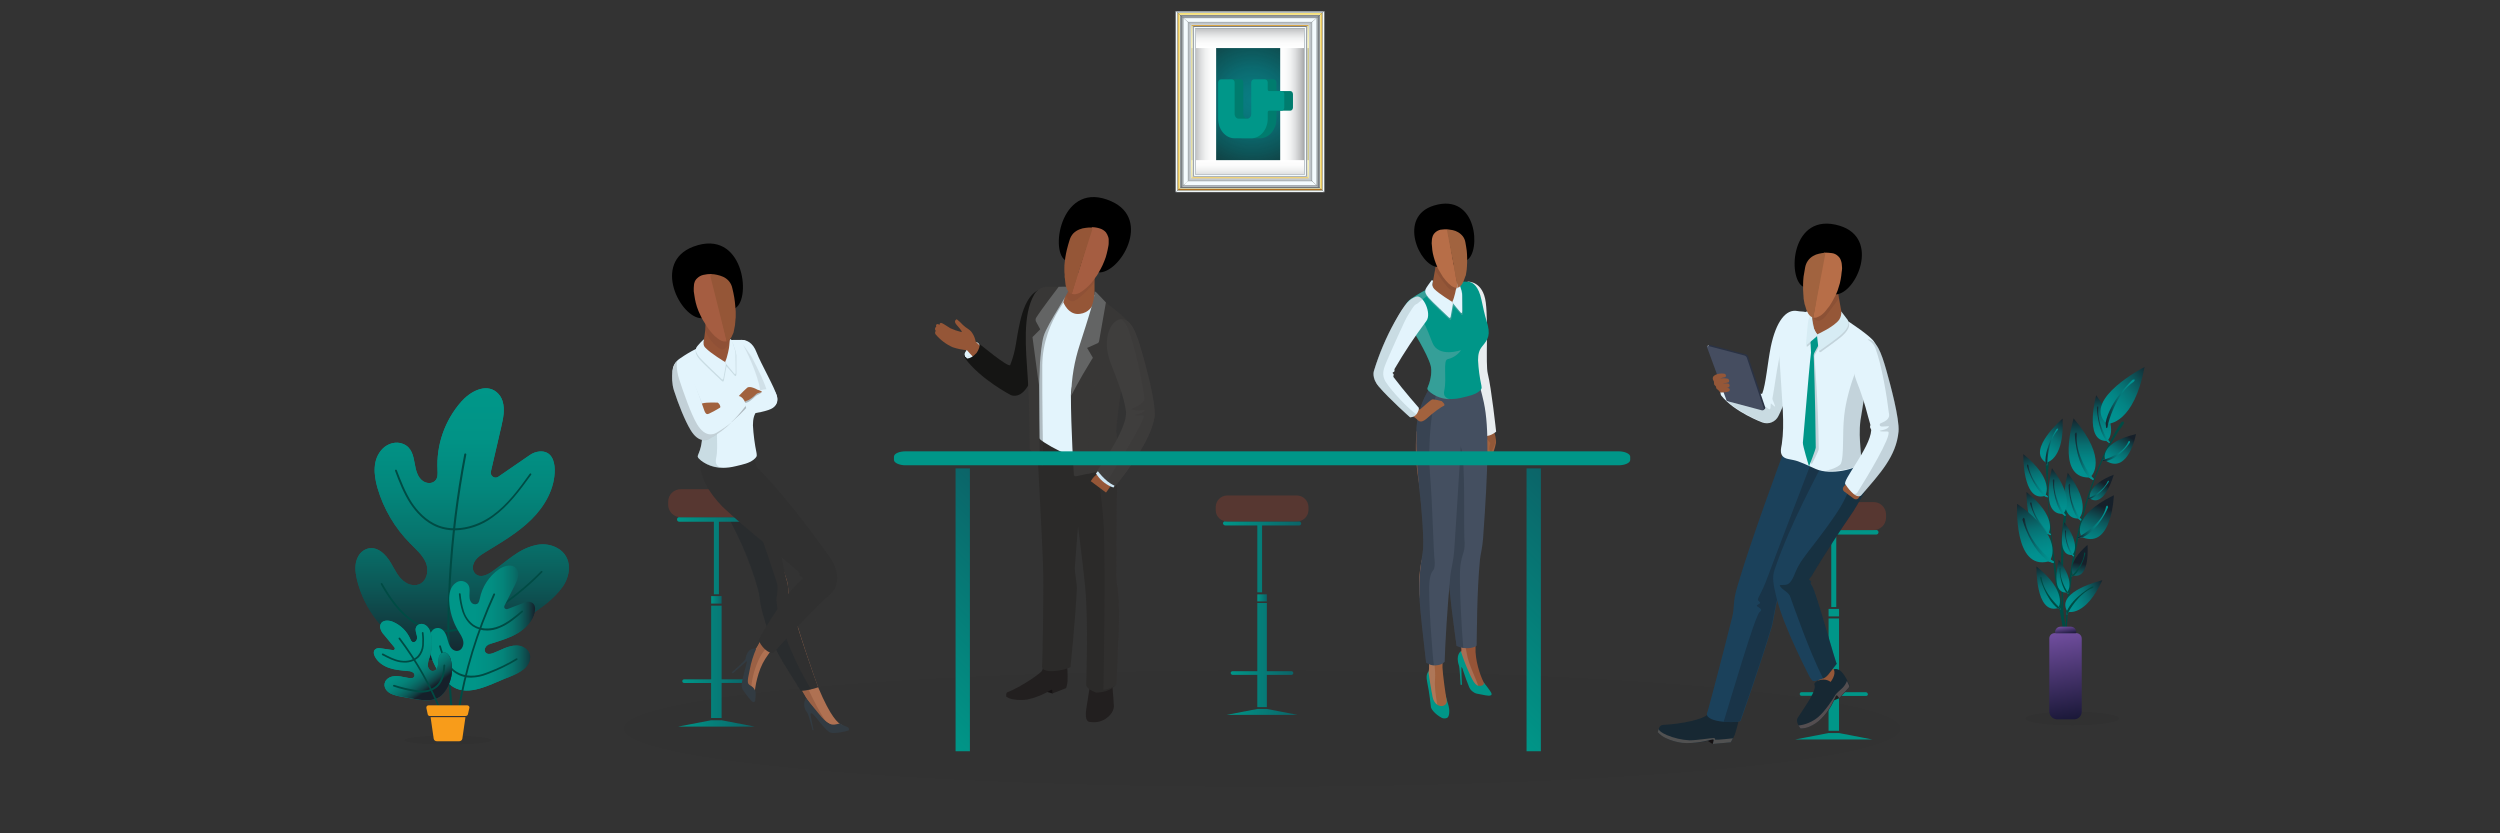 <?xml version="1.0" encoding="UTF-8"?>
<svg xmlns="http://www.w3.org/2000/svg" xmlns:xlink="http://www.w3.org/1999/xlink" viewBox="0 0 1500 500">
  <rect x="0" y="0" width="1500" height="500" fill="#333333" stroke="none"/>
  <defs>
    <style>
      .cls-1 {
        fill: url(#Silver_04-2);
      }

      .cls-2 {
        fill: #955738;
      }

      .cls-3 {
        fill: #636464;
      }

      .cls-4 {
        fill: url(#linear-gradient-2);
      }

      .cls-5 {
        fill: #e3f4fc;
      }

      .cls-6 {
        fill: #172833;
      }

      .cls-7 {
        fill: #232f38;
      }

      .cls-7, .cls-8, .cls-9, .cls-10, .cls-11, .cls-12, .cls-13, .cls-14, .cls-15, .cls-16, .cls-17, .cls-18, .cls-19, .cls-20, .cls-21, .cls-22, .cls-23, .cls-24, .cls-25, .cls-26, .cls-27, .cls-28 {
        isolation: isolate;
      }

      .cls-7, .cls-26 {
        opacity: .1;
      }

      .cls-29 {
        fill: url(#linear-gradient-17);
      }

      .cls-30 {
        fill: #f89c19;
      }

      .cls-31 {
        fill: #323b42;
      }

      .cls-32 {
        fill: #e1e7e6;
      }

      .cls-33 {
        fill: url(#linear-gradient-52);
      }

      .cls-33, .cls-34, .cls-35, .cls-36 {
        mix-blend-mode: multiply;
      }

      .cls-37 {
        fill: url(#linear-gradient-43);
      }

      .cls-34 {
        fill: url(#linear-gradient-51);
      }

      .cls-38 {
        fill: url(#Silver_04-8);
      }

      .cls-39 {
        fill: #d7ecf4;
      }

      .cls-8 {
        fill: #231f20;
        opacity: .27;
      }

      .cls-40 {
        fill: url(#Gold_12-8);
      }

      .cls-9 {
        opacity: .16;
      }

      .cls-9, .cls-13 {
        fill: #425159;
      }

      .cls-10 {
        fill: #11100f;
        opacity: .33;
      }

      .cls-11 {
        opacity: .29;
      }

      .cls-11, .cls-21, .cls-22 {
        fill: #774230;
      }

      .cls-41 {
        fill: #151213;
      }

      .cls-42 {
        fill: url(#linear-gradient-15);
      }

      .cls-43 {
        fill: #3f3e3d;
      }

      .cls-35 {
        fill: url(#linear-gradient-50);
      }

      .cls-44 {
        fill: url(#linear-gradient-18);
      }

      .cls-45 {
        fill: #955437;
      }

      .cls-46 {
        fill: url(#linear-gradient-40);
      }

      .cls-47 {
        fill: url(#linear-gradient-28);
      }

      .cls-48 {
        fill: url(#linear-gradient-14);
      }

      .cls-49 {
        fill: url(#linear-gradient-36);
      }

      .cls-50 {
        fill: url(#linear-gradient-20);
      }

      .cls-51 {
        fill: url(#linear-gradient-6);
      }

      .cls-52, .cls-15, .cls-23, .cls-27 {
        fill: #383736;
      }

      .cls-53 {
        fill: #303030;
      }

      .cls-54 {
        fill: url(#Gold_12-3);
      }

      .cls-55 {
        fill: url(#Gold_12-5);
      }

      .cls-56 {
        fill: #544e50;
      }

      .cls-13 {
        opacity: .2;
      }

      .cls-57 {
        fill: url(#linear-gradient-35);
      }

      .cls-58 {
        fill: url(#linear-gradient-48);
      }

      .cls-59 {
        fill: url(#linear-gradient-32);
      }

      .cls-60 {
        fill: #cde6f4;
      }

      .cls-61 {
        fill: url(#Silver_04);
      }

      .cls-62 {
        fill: url(#linear-gradient-11);
      }

      .cls-63 {
        fill: #009688;
      }

      .cls-64 {
        fill: url(#linear-gradient-39);
      }

      .cls-36 {
        fill: url(#linear-gradient-53);
      }

      .cls-65 {
        fill: url(#Silver_04-6);
      }

      .cls-14 {
        fill: #16212a;
      }

      .cls-14, .cls-25 {
        opacity: .25;
      }

      .cls-15 {
        opacity: .19;
      }

      .cls-66 {
        fill: url(#linear-gradient-10);
      }

      .cls-67 {
        fill: #a1633f;
      }

      .cls-68 {
        fill: #955637;
      }

      .cls-69 {
        fill: url(#radial-gradient);
      }

      .cls-70 {
        fill: url(#linear-gradient-49);
      }

      .cls-71 {
        fill: url(#linear-gradient-37);
      }

      .cls-72 {
        fill: #444f60;
      }

      .cls-73 {
        fill: #a55d41;
      }

      .cls-74 {
        fill: url(#Silver_04-3);
      }

      .cls-75 {
        fill: url(#linear-gradient-16);
      }

      .cls-76 {
        fill: url(#linear-gradient-31);
      }

      .cls-77 {
        fill: url(#Silver_04-7);
      }

      .cls-78 {
        fill: url(#Gold_12-6);
      }

      .cls-79 {
        fill: #b76e48;
      }

      .cls-80 {
        fill: url(#linear-gradient-41);
      }

      .cls-81 {
        fill: url(#Gold_12);
      }

      .cls-82 {
        fill: #573731;
      }

      .cls-83 {
        fill: #2b2a29;
      }

      .cls-16 {
        fill: #c69d8a;
      }

      .cls-16, .cls-21, .cls-24, .cls-28 {
        opacity: .35;
      }

      .cls-17 {
        fill: #d8ae97;
        opacity: .34;
      }

      .cls-84 {
        fill: #a1623e;
      }

      .cls-85 {
        fill: url(#linear-gradient-21);
      }

      .cls-86 {
        fill: #a2623e;
      }

      .cls-18 {
        opacity: .05;
      }

      .cls-18, .cls-20 {
        fill: #020202;
      }

      .cls-19 {
        opacity: .39;
      }

      .cls-19, .cls-25 {
        fill: #16202a;
      }

      .cls-20 {
        opacity: .02;
      }

      .cls-87 {
        fill: url(#linear-gradient-25);
      }

      .cls-88 {
        fill: #af7152;
      }

      .cls-89 {
        fill: #454d60;
      }

      .cls-90 {
        fill: url(#linear-gradient-5);
      }

      .cls-91 {
        fill: url(#linear-gradient-54);
      }

      .cls-92 {
        fill: url(#linear-gradient-45);
      }

      .cls-22 {
        opacity: .21;
      }

      .cls-93 {
        fill: #009789;
      }

      .cls-94 {
        fill: url(#linear-gradient-55);
      }

      .cls-23 {
        opacity: .41;
      }

      .cls-95 {
        fill: url(#linear-gradient-34);
      }

      .cls-96 {
        fill: url(#Silver_04-10);
      }

      .cls-24 {
        fill: #98b0b6;
      }

      .cls-97 {
        fill: #004b44;
      }

      .cls-98 {
        fill: url(#linear-gradient-7);
      }

      .cls-99 {
        fill: #515151;
      }

      .cls-100 {
        fill: url(#Silver_04-4);
      }

      .cls-27 {
        opacity: .3;
      }

      .cls-101 {
        fill: #151514;
      }

      .cls-102 {
        fill: url(#linear-gradient-24);
      }

      .cls-103 {
        fill: url(#Silver_04-9);
      }

      .cls-104 {
        fill: #221f1f;
      }

      .cls-105 {
        fill: url(#linear-gradient-9);
      }

      .cls-106 {
        fill: url(#linear-gradient-22);
      }

      .cls-107 {
        fill: url(#linear-gradient-42);
      }

      .cls-108 {
        fill: url(#linear-gradient-3);
      }

      .cls-28 {
        fill: #97afb6;
      }

      .cls-109 {
        fill: #007c6e;
      }

      .cls-110 {
        fill: url(#linear-gradient);
      }

      .cls-111 {
        fill: #e8edef;
      }

      .cls-112 {
        fill: url(#linear-gradient-27);
      }

      .cls-113 {
        fill: url(#Silver_04-5);
      }

      .cls-114 {
        fill: url(#linear-gradient-33);
      }

      .cls-115 {
        fill: url(#linear-gradient-38);
      }

      .cls-116 {
        fill: url(#linear-gradient-29);
      }

      .cls-117 {
        fill: url(#linear-gradient-30);
      }

      .cls-118 {
        fill: url(#Gold_12-2);
      }

      .cls-119 {
        fill: #965437;
      }

      .cls-120 {
        fill: #1e1e1e;
      }

      .cls-121 {
        fill: url(#Gold_12-7);
      }

      .cls-122 {
        fill: url(#linear-gradient-23);
      }

      .cls-123 {
        fill: url(#linear-gradient-19);
      }

      .cls-124 {
        fill: url(#linear-gradient-4);
      }

      .cls-125 {
        fill: #141011;
      }

      .cls-126 {
        fill: url(#Gold_12-4);
      }

      .cls-127 {
        fill: #2a3244;
      }

      .cls-128 {
        fill: url(#linear-gradient-8);
      }

      .cls-129 {
        fill: #1b415b;
      }

      .cls-130 {
        fill: url(#linear-gradient-44);
      }

      .cls-131 {
        fill: url(#linear-gradient-47);
      }

      .cls-132 {
        fill: url(#linear-gradient-46);
      }

      .cls-133 {
        fill: url(#linear-gradient-12);
      }

      .cls-134 {
        fill: url(#linear-gradient-13);
      }

      .cls-135 {
        fill: url(#linear-gradient-26);
      }

      .cls-136 {
        fill: #b6d0ce;
      }
    </style>
    <linearGradient id="linear-gradient" x1="277.29" y1="18.95" x2="277.29" y2="182.62" gradientTransform="translate(0 214)" gradientUnits="userSpaceOnUse">
      <stop offset="0" stop-color="#009789"/>
      <stop offset=".18" stop-color="#019386"/>
      <stop offset=".37" stop-color="#03877c"/>
      <stop offset=".55" stop-color="#07736c"/>
      <stop offset=".73" stop-color="#0c5756"/>
      <stop offset=".92" stop-color="#133339"/>
      <stop offset="1" stop-color="#16202a"/>
    </linearGradient>
    <linearGradient id="linear-gradient-2" x1="257.4" y1="162.8" x2="321.06" y2="162.8" gradientTransform="translate(0 214)" gradientUnits="userSpaceOnUse">
      <stop offset="0" stop-color="#009789"/>
      <stop offset=".43" stop-color="#009588"/>
      <stop offset=".59" stop-color="#028e82"/>
      <stop offset=".7" stop-color="#048379"/>
      <stop offset=".79" stop-color="#07726b"/>
      <stop offset=".87" stop-color="#0b5c5a"/>
      <stop offset=".94" stop-color="#104144"/>
      <stop offset="1" stop-color="#16202a"/>
    </linearGradient>
    <linearGradient id="linear-gradient-3" x1="277.3" y1="18.95" x2="277.3" y2="182.67" gradientTransform="translate(0 214)" gradientUnits="userSpaceOnUse">
      <stop offset="0" stop-color="#009789"/>
      <stop offset=".18" stop-color="#019386"/>
      <stop offset=".37" stop-color="#03877c"/>
      <stop offset=".55" stop-color="#07736c"/>
      <stop offset=".73" stop-color="#0c5756"/>
      <stop offset=".92" stop-color="#133339"/>
      <stop offset="1" stop-color="#16202a"/>
    </linearGradient>
    <linearGradient id="linear-gradient-4" x1="257.4" y1="162.81" x2="321.06" y2="162.81" gradientTransform="translate(0 214)" gradientUnits="userSpaceOnUse">
      <stop offset="0" stop-color="#009789"/>
      <stop offset=".43" stop-color="#009588"/>
      <stop offset=".59" stop-color="#028e82"/>
      <stop offset=".7" stop-color="#048379"/>
      <stop offset=".79" stop-color="#07726b"/>
      <stop offset=".87" stop-color="#0b5c5a"/>
      <stop offset=".94" stop-color="#104144"/>
      <stop offset="1" stop-color="#16202a"/>
    </linearGradient>
    <linearGradient id="linear-gradient-5" x1="224.28" y1="182.26" x2="271.2" y2="182.26" gradientTransform="translate(0 214)" gradientUnits="userSpaceOnUse">
      <stop offset="0" stop-color="#009789"/>
      <stop offset=".43" stop-color="#009588"/>
      <stop offset=".59" stop-color="#028e82"/>
      <stop offset=".7" stop-color="#048379"/>
      <stop offset=".79" stop-color="#07726b"/>
      <stop offset=".87" stop-color="#0b5c5a"/>
      <stop offset=".94" stop-color="#104144"/>
      <stop offset="1" stop-color="#16202a"/>
    </linearGradient>
    <linearGradient id="linear-gradient-6" x1="234.13" y1="166.06" x2="257.52" y2="199.57" gradientTransform="translate(0 214)" gradientUnits="userSpaceOnUse">
      <stop offset="0" stop-color="#009789"/>
      <stop offset=".43" stop-color="#009588"/>
      <stop offset=".59" stop-color="#028e82"/>
      <stop offset=".7" stop-color="#048379"/>
      <stop offset=".79" stop-color="#07726b"/>
      <stop offset=".87" stop-color="#0b5c5a"/>
      <stop offset=".94" stop-color="#104144"/>
      <stop offset="1" stop-color="#16202a"/>
    </linearGradient>
    <linearGradient id="linear-gradient-7" x1="268.82" y1="217.03" x2="268.82" y2="209.33" gradientTransform="translate(0 214)" gradientUnits="userSpaceOnUse">
      <stop offset="0" stop-color="#f89c1a"/>
      <stop offset="0" stop-color="#f89c1a"/>
      <stop offset="1" stop-color="#f2521d"/>
    </linearGradient>
    <linearGradient id="linear-gradient-8" x1="733.78" y1="120.1" x2="780.72" y2="120.1" gradientTransform="translate(0 214)" gradientUnits="userSpaceOnUse">
      <stop offset="0" stop-color="#009688"/>
      <stop offset="1" stop-color="#0b6468"/>
    </linearGradient>
    <linearGradient id="linear-gradient-9" x1="754.39" y1="144.73" x2="760.11" y2="144.73" gradientTransform="translate(0 214)" gradientUnits="userSpaceOnUse">
      <stop offset="0" stop-color="#009688"/>
      <stop offset="1" stop-color="#0b6468"/>
    </linearGradient>
    <linearGradient id="linear-gradient-10" x1="738.43" y1="179.04" x2="776.08" y2="179.04" gradientTransform="translate(0 214)" gradientUnits="userSpaceOnUse">
      <stop offset="0" stop-color="#009688"/>
      <stop offset="1" stop-color="#0b6468"/>
    </linearGradient>
    <linearGradient id="linear-gradient-11" x1="735.97" y1="213.15" x2="778.53" y2="213.15" gradientTransform="translate(0 214)" gradientUnits="userSpaceOnUse">
      <stop offset="0" stop-color="#009688"/>
      <stop offset="1" stop-color="#0b6468"/>
    </linearGradient>
    <linearGradient id="linear-gradient-12" x1="405.95" y1="119.44" x2="456.7" y2="119.44" gradientTransform="translate(0 214)" gradientUnits="userSpaceOnUse">
      <stop offset="0" stop-color="#009688"/>
      <stop offset="1" stop-color="#0b6468"/>
    </linearGradient>
    <linearGradient id="linear-gradient-13" x1="426.69" y1="145.91" x2="432.96" y2="145.91" gradientTransform="translate(0 214)" gradientUnits="userSpaceOnUse">
      <stop offset="0" stop-color="#009688"/>
      <stop offset="1" stop-color="#0b6468"/>
    </linearGradient>
    <linearGradient id="linear-gradient-14" x1="409.36" y1="183.1" x2="450.29" y2="183.1" gradientTransform="translate(0 214)" gradientUnits="userSpaceOnUse">
      <stop offset="0" stop-color="#009688"/>
      <stop offset="1" stop-color="#0b6468"/>
    </linearGradient>
    <linearGradient id="linear-gradient-15" x1="406.77" y1="220.06" x2="452.88" y2="220.06" gradientTransform="translate(0 214)" gradientUnits="userSpaceOnUse">
      <stop offset="0" stop-color="#009688"/>
      <stop offset="1" stop-color="#0b6468"/>
    </linearGradient>
    <linearGradient id="linear-gradient-16" x1="1235.4" y1="165.45" x2="1243.4" y2="217.82" gradientTransform="translate(0 214)" gradientUnits="userSpaceOnUse">
      <stop offset="0" stop-color="#714e9f"/>
      <stop offset="1" stop-color="#1a1838"/>
    </linearGradient>
    <linearGradient id="linear-gradient-17" x1="1238.83" y1="161.62" x2="1239.62" y2="166.76" gradientTransform="translate(0 214)" gradientUnits="userSpaceOnUse">
      <stop offset="0" stop-color="#714e9f"/>
      <stop offset="1" stop-color="#1a1838"/>
    </linearGradient>
    <linearGradient id="linear-gradient-18" x1="1261.15" y1="51.77" x2="1261.15" y2="23.1" gradientTransform="translate(0 214)" gradientUnits="userSpaceOnUse">
      <stop offset="0" stop-color="#009493"/>
      <stop offset=".19" stop-color="#01908f"/>
      <stop offset=".37" stop-color="#038484"/>
      <stop offset=".56" stop-color="#077072"/>
      <stop offset=".74" stop-color="#0c5459"/>
      <stop offset=".93" stop-color="#133038"/>
      <stop offset="1" stop-color="#16202a"/>
    </linearGradient>
    <linearGradient id="linear-gradient-19" x1="1265.83" y1="40.78" x2="1258.11" y2="40.78" gradientTransform="translate(0 214)" gradientUnits="userSpaceOnUse">
      <stop offset="0" stop-color="#009493"/>
      <stop offset=".19" stop-color="#01908f"/>
      <stop offset=".37" stop-color="#038484"/>
      <stop offset=".56" stop-color="#077072"/>
      <stop offset=".74" stop-color="#0c5459"/>
      <stop offset=".93" stop-color="#133038"/>
      <stop offset="1" stop-color="#16202a"/>
    </linearGradient>
    <linearGradient id="linear-gradient-20" x1="1260.59" y1="36.81" x2="1291.45" y2="8.86" gradientTransform="translate(0 214)" gradientUnits="userSpaceOnUse">
      <stop offset="0" stop-color="#009493"/>
      <stop offset=".19" stop-color="#01908f"/>
      <stop offset=".37" stop-color="#038484"/>
      <stop offset=".56" stop-color="#077072"/>
      <stop offset=".74" stop-color="#0c5459"/>
      <stop offset=".93" stop-color="#133038"/>
      <stop offset="1" stop-color="#16202a"/>
    </linearGradient>
    <linearGradient id="linear-gradient-21" x1="1280.84" y1="28.27" x2="1263.36" y2="28.27" gradientTransform="translate(0 214)" gradientUnits="userSpaceOnUse">
      <stop offset="0" stop-color="#009493"/>
      <stop offset=".19" stop-color="#01908f"/>
      <stop offset=".37" stop-color="#038484"/>
      <stop offset=".56" stop-color="#077072"/>
      <stop offset=".74" stop-color="#0c5459"/>
      <stop offset=".93" stop-color="#133038"/>
      <stop offset="1" stop-color="#16202a"/>
    </linearGradient>
    <linearGradient id="linear-gradient-22" x1="1249.3" y1="74.13" x2="1249.3" y2="37.11" gradientTransform="translate(0 214)" gradientUnits="userSpaceOnUse">
      <stop offset="0" stop-color="#009493"/>
      <stop offset=".19" stop-color="#01908f"/>
      <stop offset=".37" stop-color="#038484"/>
      <stop offset=".56" stop-color="#077072"/>
      <stop offset=".74" stop-color="#0c5459"/>
      <stop offset=".93" stop-color="#133038"/>
      <stop offset="1" stop-color="#16202a"/>
    </linearGradient>
    <linearGradient id="linear-gradient-23" x1="1256.19" y1="59.72" x2="1244.85" y2="59.72" gradientTransform="translate(0 214)" gradientUnits="userSpaceOnUse">
      <stop offset="0" stop-color="#009493"/>
      <stop offset=".19" stop-color="#01908f"/>
      <stop offset=".37" stop-color="#038484"/>
      <stop offset=".56" stop-color="#077072"/>
      <stop offset=".74" stop-color="#0c5459"/>
      <stop offset=".93" stop-color="#133038"/>
      <stop offset="1" stop-color="#16202a"/>
    </linearGradient>
    <linearGradient id="linear-gradient-24" x1="1244.13" y1="98.34" x2="1244.13" y2="69.67" gradientTransform="translate(0 214)" gradientUnits="userSpaceOnUse">
      <stop offset="0" stop-color="#009493"/>
      <stop offset=".19" stop-color="#01908f"/>
      <stop offset=".37" stop-color="#038484"/>
      <stop offset=".56" stop-color="#077072"/>
      <stop offset=".74" stop-color="#0c5459"/>
      <stop offset=".93" stop-color="#133038"/>
      <stop offset="1" stop-color="#16202a"/>
    </linearGradient>
    <linearGradient id="linear-gradient-25" x1="1248.86" y1="87.35" x2="1241.14" y2="87.35" gradientTransform="translate(0 214)" gradientUnits="userSpaceOnUse">
      <stop offset="0" stop-color="#009493"/>
      <stop offset=".19" stop-color="#01908f"/>
      <stop offset=".37" stop-color="#038484"/>
      <stop offset=".56" stop-color="#077072"/>
      <stop offset=".74" stop-color="#0c5459"/>
      <stop offset=".93" stop-color="#133038"/>
      <stop offset="1" stop-color="#16202a"/>
    </linearGradient>
    <linearGradient id="linear-gradient-26" x1="1234.66" y1="95.53" x2="1234.66" y2="66.84" gradientTransform="translate(0 214)" gradientUnits="userSpaceOnUse">
      <stop offset="0" stop-color="#009493"/>
      <stop offset=".19" stop-color="#01908f"/>
      <stop offset=".37" stop-color="#038484"/>
      <stop offset=".56" stop-color="#077072"/>
      <stop offset=".74" stop-color="#0c5459"/>
      <stop offset=".93" stop-color="#133038"/>
      <stop offset="1" stop-color="#16202a"/>
    </linearGradient>
    <linearGradient id="linear-gradient-27" x1="1239.37" y1="84.54" x2="1231.66" y2="84.54" gradientTransform="translate(0 214)" gradientUnits="userSpaceOnUse">
      <stop offset="0" stop-color="#009493"/>
      <stop offset=".19" stop-color="#01908f"/>
      <stop offset=".37" stop-color="#038484"/>
      <stop offset=".56" stop-color="#077072"/>
      <stop offset=".74" stop-color="#0c5459"/>
      <stop offset=".93" stop-color="#133038"/>
      <stop offset="1" stop-color="#16202a"/>
    </linearGradient>
    <linearGradient id="linear-gradient-28" x1="1224.27" y1="85.41" x2="1217.35" y2="57.57" gradientTransform="translate(0 214)" gradientUnits="userSpaceOnUse">
      <stop offset="0" stop-color="#009493"/>
      <stop offset=".19" stop-color="#01908f"/>
      <stop offset=".37" stop-color="#038484"/>
      <stop offset=".56" stop-color="#077072"/>
      <stop offset=".74" stop-color="#0c5459"/>
      <stop offset=".93" stop-color="#133038"/>
      <stop offset="1" stop-color="#16202a"/>
    </linearGradient>
    <linearGradient id="linear-gradient-29" x1="1228.68" y1="74.54" x2="1216.14" y2="74.54" gradientTransform="translate(0 214)" gradientUnits="userSpaceOnUse">
      <stop offset="0" stop-color="#009493"/>
      <stop offset=".19" stop-color="#01908f"/>
      <stop offset=".37" stop-color="#038484"/>
      <stop offset=".56" stop-color="#077072"/>
      <stop offset=".74" stop-color="#0c5459"/>
      <stop offset=".93" stop-color="#133038"/>
      <stop offset="1" stop-color="#16202a"/>
    </linearGradient>
    <linearGradient id="linear-gradient-30" x1="1226.17" y1="108.03" x2="1219.25" y2="80.19" gradientTransform="translate(0 214)" gradientUnits="userSpaceOnUse">
      <stop offset="0" stop-color="#009493"/>
      <stop offset=".19" stop-color="#01908f"/>
      <stop offset=".37" stop-color="#038484"/>
      <stop offset=".56" stop-color="#077072"/>
      <stop offset=".74" stop-color="#0c5459"/>
      <stop offset=".93" stop-color="#133038"/>
      <stop offset="1" stop-color="#16202a"/>
    </linearGradient>
    <linearGradient id="linear-gradient-31" x1="1230.63" y1="97.22" x2="1218.08" y2="97.22" gradientTransform="translate(0 214)" gradientUnits="userSpaceOnUse">
      <stop offset="0" stop-color="#009493"/>
      <stop offset=".19" stop-color="#01908f"/>
      <stop offset=".37" stop-color="#038484"/>
      <stop offset=".56" stop-color="#077072"/>
      <stop offset=".74" stop-color="#0c5459"/>
      <stop offset=".93" stop-color="#133038"/>
      <stop offset="1" stop-color="#16202a"/>
    </linearGradient>
    <linearGradient id="linear-gradient-32" x1="1225.15" y1="125.26" x2="1215.6" y2="86.56" gradientTransform="translate(0 214)" gradientUnits="userSpaceOnUse">
      <stop offset="0" stop-color="#009493"/>
      <stop offset=".19" stop-color="#01908f"/>
      <stop offset=".37" stop-color="#038484"/>
      <stop offset=".56" stop-color="#077072"/>
      <stop offset=".74" stop-color="#0c5459"/>
      <stop offset=".93" stop-color="#133038"/>
      <stop offset="1" stop-color="#16202a"/>
    </linearGradient>
    <linearGradient id="linear-gradient-33" x1="1232.32" y1="110.25" x2="1213.5" y2="110.25" gradientTransform="translate(0 214)" gradientUnits="userSpaceOnUse">
      <stop offset="0" stop-color="#009493"/>
      <stop offset=".19" stop-color="#01908f"/>
      <stop offset=".37" stop-color="#038484"/>
      <stop offset=".56" stop-color="#077072"/>
      <stop offset=".74" stop-color="#0c5459"/>
      <stop offset=".93" stop-color="#133038"/>
      <stop offset="1" stop-color="#16202a"/>
    </linearGradient>
    <linearGradient id="linear-gradient-34" x1="1232.12" y1="152.67" x2="1225.21" y2="124.83" gradientTransform="translate(0 214)" gradientUnits="userSpaceOnUse">
      <stop offset="0" stop-color="#009493"/>
      <stop offset=".19" stop-color="#01908f"/>
      <stop offset=".37" stop-color="#038484"/>
      <stop offset=".56" stop-color="#077072"/>
      <stop offset=".74" stop-color="#0c5459"/>
      <stop offset=".93" stop-color="#133038"/>
      <stop offset="1" stop-color="#16202a"/>
    </linearGradient>
    <linearGradient id="linear-gradient-35" x1="1237.75" y1="150.77" x2="1263.03" y2="137.2" gradientTransform="translate(0 214)" gradientUnits="userSpaceOnUse">
      <stop offset="0" stop-color="#009493"/>
      <stop offset=".19" stop-color="#01908f"/>
      <stop offset=".37" stop-color="#038484"/>
      <stop offset=".56" stop-color="#077072"/>
      <stop offset=".74" stop-color="#0c5459"/>
      <stop offset=".93" stop-color="#133038"/>
      <stop offset="1" stop-color="#16202a"/>
    </linearGradient>
    <linearGradient id="linear-gradient-36" x1="1224.28" y1="62.94" x2="1240.35" y2="39.18" gradientTransform="translate(0 214)" gradientUnits="userSpaceOnUse">
      <stop offset="0" stop-color="#009493"/>
      <stop offset=".19" stop-color="#01908f"/>
      <stop offset=".37" stop-color="#038484"/>
      <stop offset=".56" stop-color="#077072"/>
      <stop offset=".74" stop-color="#0c5459"/>
      <stop offset=".93" stop-color="#133038"/>
      <stop offset="1" stop-color="#16202a"/>
    </linearGradient>
    <linearGradient id="linear-gradient-37" x1="1234.83" y1="54.2" x2="1227.27" y2="54.2" gradientTransform="translate(0 214)" gradientUnits="userSpaceOnUse">
      <stop offset="0" stop-color="#009493"/>
      <stop offset=".19" stop-color="#01908f"/>
      <stop offset=".37" stop-color="#038484"/>
      <stop offset=".56" stop-color="#077072"/>
      <stop offset=".74" stop-color="#0c5459"/>
      <stop offset=".93" stop-color="#133038"/>
      <stop offset="1" stop-color="#16202a"/>
    </linearGradient>
    <linearGradient id="linear-gradient-38" x1="1241.08" y1="119.74" x2="1241.08" y2="99.26" gradientTransform="translate(0 214)" gradientUnits="userSpaceOnUse">
      <stop offset="0" stop-color="#009493"/>
      <stop offset=".19" stop-color="#01908f"/>
      <stop offset=".37" stop-color="#038484"/>
      <stop offset=".56" stop-color="#077072"/>
      <stop offset=".74" stop-color="#0c5459"/>
      <stop offset=".93" stop-color="#133038"/>
      <stop offset="1" stop-color="#16202a"/>
    </linearGradient>
    <linearGradient id="linear-gradient-39" x1="1244.44" y1="111.99" x2="1238.97" y2="111.99" gradientTransform="translate(0 214)" gradientUnits="userSpaceOnUse">
      <stop offset="0" stop-color="#009493"/>
      <stop offset=".19" stop-color="#01908f"/>
      <stop offset=".37" stop-color="#038484"/>
      <stop offset=".56" stop-color="#077072"/>
      <stop offset=".74" stop-color="#0c5459"/>
      <stop offset=".93" stop-color="#133038"/>
      <stop offset="1" stop-color="#16202a"/>
    </linearGradient>
    <linearGradient id="linear-gradient-40" x1="1237.79" y1="142.32" x2="1237.79" y2="121.84" gradientTransform="translate(0 214)" gradientUnits="userSpaceOnUse">
      <stop offset="0" stop-color="#009493"/>
      <stop offset=".19" stop-color="#01908f"/>
      <stop offset=".37" stop-color="#038484"/>
      <stop offset=".56" stop-color="#077072"/>
      <stop offset=".74" stop-color="#0c5459"/>
      <stop offset=".93" stop-color="#133038"/>
      <stop offset="1" stop-color="#16202a"/>
    </linearGradient>
    <linearGradient id="linear-gradient-41" x1="1244.05" y1="144.05" x2="1247.79" y2="123.95" gradientTransform="translate(0 214)" gradientUnits="userSpaceOnUse">
      <stop offset="0" stop-color="#009493"/>
      <stop offset=".19" stop-color="#01908f"/>
      <stop offset=".37" stop-color="#038484"/>
      <stop offset=".56" stop-color="#077072"/>
      <stop offset=".74" stop-color="#0c5459"/>
      <stop offset=".93" stop-color="#133038"/>
      <stop offset="1" stop-color="#16202a"/>
    </linearGradient>
    <linearGradient id="linear-gradient-42" x1="1249.56" y1="119.46" x2="1260.66" y2="89.76" gradientTransform="translate(0 214)" gradientUnits="userSpaceOnUse">
      <stop offset="0" stop-color="#009493"/>
      <stop offset=".19" stop-color="#01908f"/>
      <stop offset=".37" stop-color="#038484"/>
      <stop offset=".56" stop-color="#077072"/>
      <stop offset=".74" stop-color="#0c5459"/>
      <stop offset=".93" stop-color="#133038"/>
      <stop offset="1" stop-color="#16202a"/>
    </linearGradient>
    <linearGradient id="linear-gradient-43" x1="1264.89" y1="99.12" x2="1246.79" y2="99.12" gradientTransform="translate(0 214)" gradientUnits="userSpaceOnUse">
      <stop offset="0" stop-color="#009493"/>
      <stop offset=".19" stop-color="#01908f"/>
      <stop offset=".37" stop-color="#038484"/>
      <stop offset=".56" stop-color="#077072"/>
      <stop offset=".74" stop-color="#0c5459"/>
      <stop offset=".93" stop-color="#133038"/>
      <stop offset="1" stop-color="#16202a"/>
    </linearGradient>
    <linearGradient id="linear-gradient-44" x1="1251.65" y1="93.66" x2="1262.11" y2="76.09" gradientTransform="translate(0 214)" gradientUnits="userSpaceOnUse">
      <stop offset="0" stop-color="#009493"/>
      <stop offset=".19" stop-color="#01908f"/>
      <stop offset=".37" stop-color="#038484"/>
      <stop offset=".56" stop-color="#077072"/>
      <stop offset=".74" stop-color="#0c5459"/>
      <stop offset=".93" stop-color="#133038"/>
      <stop offset="1" stop-color="#16202a"/>
    </linearGradient>
    <linearGradient id="linear-gradient-45" x1="1265.28" y1="79.89" x2="1252.73" y2="79.89" gradientTransform="translate(0 214)" gradientUnits="userSpaceOnUse">
      <stop offset="0" stop-color="#009493"/>
      <stop offset=".19" stop-color="#01908f"/>
      <stop offset=".37" stop-color="#038484"/>
      <stop offset=".56" stop-color="#077072"/>
      <stop offset=".74" stop-color="#0c5459"/>
      <stop offset=".93" stop-color="#133038"/>
      <stop offset="1" stop-color="#16202a"/>
    </linearGradient>
    <linearGradient id="linear-gradient-46" x1="1264.03" y1="68.12" x2="1276.39" y2="47.47" gradientTransform="translate(0 214)" gradientUnits="userSpaceOnUse">
      <stop offset="0" stop-color="#009493"/>
      <stop offset=".19" stop-color="#01908f"/>
      <stop offset=".37" stop-color="#038484"/>
      <stop offset=".56" stop-color="#077072"/>
      <stop offset=".74" stop-color="#0c5459"/>
      <stop offset=".93" stop-color="#133038"/>
      <stop offset="1" stop-color="#16202a"/>
    </linearGradient>
    <linearGradient id="linear-gradient-47" x1="1278" y1="56.59" x2="1261.51" y2="56.59" gradientTransform="translate(0 214)" gradientUnits="userSpaceOnUse">
      <stop offset="0" stop-color="#009493"/>
      <stop offset=".19" stop-color="#01908f"/>
      <stop offset=".37" stop-color="#038484"/>
      <stop offset=".56" stop-color="#077072"/>
      <stop offset=".74" stop-color="#0c5459"/>
      <stop offset=".93" stop-color="#133038"/>
      <stop offset="1" stop-color="#16202a"/>
    </linearGradient>
    <linearGradient id="linear-gradient-48" x1="533.06" y1="196.47" x2="622.22" y2="107.31" gradientTransform="translate(0 214)" gradientUnits="userSpaceOnUse">
      <stop offset="0" stop-color="#009688"/>
      <stop offset="1" stop-color="#0b6468"/>
    </linearGradient>
    <linearGradient id="linear-gradient-49" x1="875.64" y1="196.47" x2="964.8" y2="107.31" gradientTransform="translate(0 214)" gradientUnits="userSpaceOnUse">
      <stop offset="0" stop-color="#009688"/>
      <stop offset="1" stop-color="#0b6468"/>
    </linearGradient>
    <radialGradient id="radial-gradient" cx="744.68" cy="56.62" fx="744.68" fy="56.62" r="45.35" gradientTransform="translate(-8.3 2.32) scale(1.02)" gradientUnits="userSpaceOnUse">
      <stop offset="0" stop-color="#097d83"/>
      <stop offset=".19" stop-color="#08797e" stop-opacity=".98"/>
      <stop offset=".43" stop-color="#086d73" stop-opacity=".93"/>
      <stop offset=".69" stop-color="#065b5f" stop-opacity=".84"/>
      <stop offset=".97" stop-color="#054144" stop-opacity=".71"/>
      <stop offset="1" stop-color="#053e41" stop-opacity=".7"/>
    </radialGradient>
    <linearGradient id="linear-gradient-50" x1="935.84" y1="284.41" x2="935.84" y2="267.62" gradientTransform="translate(445.27 999.57) rotate(-90)" gradientUnits="userSpaceOnUse">
      <stop offset="0" stop-color="#fff"/>
      <stop offset=".2" stop-color="#fbfbfb"/>
      <stop offset=".38" stop-color="#f0f1f1"/>
      <stop offset=".54" stop-color="#dedfe0"/>
      <stop offset=".7" stop-color="#c5c6c7"/>
      <stop offset=".86" stop-color="#a5a6a8"/>
      <stop offset="1" stop-color="#808285"/>
    </linearGradient>
    <linearGradient id="linear-gradient-51" y1="649.18" y2="632.39" gradientTransform="translate(1417.3 999.57) rotate(-90) scale(1 -1)" xlink:href="#linear-gradient-50"/>
    <linearGradient id="linear-gradient-52" x1="1476.72" y1="-66.09" x2="1476.72" y2="-81.8" gradientTransform="translate(2225.61 30) rotate(-180)" xlink:href="#linear-gradient-50"/>
    <linearGradient id="linear-gradient-53" x1="1474.96" y1="970.87" x2="1474.96" y2="955.16" gradientTransform="translate(2225.61 -942.03) rotate(-180) scale(1 -1)" xlink:href="#linear-gradient-50"/>
    <linearGradient id="Silver_04" data-name="Silver 04" x1="885.44" y1="304.74" x2="884.24" y2="304.74" gradientTransform="translate(445.27 999.57) rotate(-90)" gradientUnits="userSpaceOnUse">
      <stop offset="0" stop-color="#cbd1d6"/>
      <stop offset=".09" stop-color="#c7cdd2"/>
      <stop offset=".17" stop-color="#bcc2c7"/>
      <stop offset=".25" stop-color="#aab1b5"/>
      <stop offset=".25" stop-color="#aab1b5"/>
      <stop offset=".25" stop-color="#aab1b5"/>
      <stop offset=".29" stop-color="#cad1d4"/>
      <stop offset=".33" stop-color="#e1e8eb"/>
      <stop offset=".37" stop-color="#eff6f9"/>
      <stop offset=".4" stop-color="#f4fbfe"/>
      <stop offset=".63" stop-color="#f4fbfe"/>
      <stop offset=".75" stop-color="#979da1"/>
      <stop offset=".83" stop-color="#b0b7bc"/>
      <stop offset=".85" stop-color="#949a9f"/>
      <stop offset=".87" stop-color="#7d8286"/>
      <stop offset=".89" stop-color="#6e7478"/>
      <stop offset=".91" stop-color="#6a6f73"/>
      <stop offset=".93" stop-color="#70757a"/>
      <stop offset=".95" stop-color="#84898d"/>
      <stop offset=".97" stop-color="#a3a9ad"/>
      <stop offset="1" stop-color="#cbd1d6"/>
    </linearGradient>
    <linearGradient id="Silver_04-2" data-name="Silver 04" x1="938.6" y1="348.03" x2="938.6" y2="349.37" xlink:href="#Silver_04"/>
    <linearGradient id="Silver_04-3" data-name="Silver 04" x1="991.75" y1="304.73" x2="992.97" y2="304.73" xlink:href="#Silver_04"/>
    <linearGradient id="Silver_04-4" data-name="Silver 04" x1="938.6" y1="261.45" x2="938.6" y2="260.08" xlink:href="#Silver_04"/>
    <linearGradient id="Gold_12" data-name="Gold 12" x1="990.55" y1="304.73" x2="991.77" y2="304.73" gradientTransform="translate(445.27 999.57) rotate(-90)" gradientUnits="userSpaceOnUse">
      <stop offset="0" stop-color="#ffedc2"/>
      <stop offset=".18" stop-color="#f7efa6"/>
      <stop offset=".38" stop-color="#f3d16e"/>
      <stop offset=".47" stop-color="#eec65e"/>
      <stop offset=".57" stop-color="#e4b650"/>
      <stop offset=".62" stop-color="#af7121"/>
      <stop offset=".65" stop-color="#af7121"/>
      <stop offset=".72" stop-color="#f2d76c"/>
      <stop offset=".79" stop-color="#f8e77d"/>
      <stop offset=".84" stop-color="#f7f1a4"/>
      <stop offset=".89" stop-color="#fff2c5"/>
      <stop offset=".94" stop-color="#e6ad06"/>
      <stop offset=".94" stop-color="#e6ad06"/>
      <stop offset="1" stop-color="#fbcb4a"/>
    </linearGradient>
    <linearGradient id="Gold_12-2" data-name="Gold 12" x1="938.6" y1="262.79" x2="938.6" y2="261.43" xlink:href="#Gold_12"/>
    <linearGradient id="Gold_12-3" data-name="Gold 12" x1="938.6" y1="346.68" x2="938.6" y2="348.03" xlink:href="#Gold_12"/>
    <linearGradient id="Gold_12-4" data-name="Gold 12" x1="886.64" y1="304.74" x2="885.44" y2="304.74" xlink:href="#Gold_12"/>
    <linearGradient id="Silver_04-5" data-name="Silver 04" x1="938.61" y1="339.96" x2="938.61" y2="346.69" xlink:href="#Silver_04"/>
    <linearGradient id="Silver_04-6" data-name="Silver 04" x1="892.63" x2="886.64" xlink:href="#Silver_04"/>
    <linearGradient id="Silver_04-7" data-name="Silver 04" x1="938.6" y1="269.52" x2="938.6" y2="262.77" xlink:href="#Silver_04"/>
    <linearGradient id="Silver_04-8" data-name="Silver 04" x1="984.56" y1="304.73" x2="990.57" y2="304.73" xlink:href="#Silver_04"/>
    <linearGradient id="Gold_12-5" data-name="Gold 12" x1="938.61" y1="339.15" x2="938.61" y2="339.97" xlink:href="#Gold_12"/>
    <linearGradient id="Gold_12-6" data-name="Gold 12" x1="893.35" y1="304.74" x2="892.63" y2="304.74" xlink:href="#Gold_12"/>
    <linearGradient id="Gold_12-7" data-name="Gold 12" x1="938.6" y1="270.32" x2="938.6" y2="269.49" xlink:href="#Gold_12"/>
    <linearGradient id="Gold_12-8" data-name="Gold 12" x1="983.85" y1="304.73" x2="984.58" y2="304.73" xlink:href="#Gold_12"/>
    <linearGradient id="linear-gradient-54" x1="982.05" y1="304.72" x2="983.86" y2="304.72" gradientTransform="translate(445.27 999.57) rotate(-90)" gradientUnits="userSpaceOnUse">
      <stop offset="0" stop-color="#cbd1d6"/>
      <stop offset=".09" stop-color="#c7cdd2"/>
      <stop offset=".17" stop-color="#bcc2c7"/>
      <stop offset=".25" stop-color="#aab1b5"/>
      <stop offset=".25" stop-color="#aab1b5"/>
      <stop offset=".25" stop-color="#aab1b5"/>
      <stop offset=".29" stop-color="#cad1d4"/>
      <stop offset=".33" stop-color="#e1e8eb"/>
      <stop offset=".37" stop-color="#eff6f9"/>
      <stop offset=".4" stop-color="#f4fbfe"/>
      <stop offset=".63" stop-color="#f4fbfe"/>
      <stop offset=".75" stop-color="#979da1"/>
      <stop offset=".83" stop-color="#b0b7bc"/>
      <stop offset=".85" stop-color="#949a9f"/>
      <stop offset=".87" stop-color="#7d8286"/>
      <stop offset=".89" stop-color="#6e7478"/>
      <stop offset=".91" stop-color="#6a6f73"/>
      <stop offset=".93" stop-color="#70757a"/>
      <stop offset=".95" stop-color="#84898d"/>
      <stop offset=".97" stop-color="#a3a9ad"/>
      <stop offset="1" stop-color="#cbd1d6"/>
    </linearGradient>
    <linearGradient id="linear-gradient-55" x1="938.61" y1="337.13" x2="938.61" y2="339.16" xlink:href="#linear-gradient-54"/>
    <linearGradient id="Silver_04-9" data-name="Silver 04" x1="895.15" y1="304.74" x2="893.35" y2="304.74" xlink:href="#Silver_04"/>
    <linearGradient id="Silver_04-10" data-name="Silver 04" x1="938.6" y1="272.34" x2="938.6" y2="270.3" xlink:href="#Silver_04"/>
  </defs>
  <g class="cls-12">
    <g id="Layer_1" data-name="Layer 1">
      <g id="Layer_1-2" data-name="Layer 1">
        <path class="cls-20" d="m757.25,472.05c211.55,0,383.04-15.63,383.04-34.92s-171.49-34.92-383.04-34.92-383.04,15.63-383.04,34.92,171.49,34.92,383.04,34.92Z"/>
        <path class="cls-110" d="m214.08,347.43c-1.03-4.6-1.5-9.49.94-13.78,1.03-1.86,2.65-3.31,4.6-4.13,6.29-2.54,11.93,3.01,15.02,8.45,2.43,4.13,4.42,8.74,8.64,11.46,1.62,1.07,3.51,1.66,5.45,1.69,7.05-.19,9.02-8.11,6.76-13.61-1.97-4.6-5.92-7.9-9.39-11.46-9.22-9.3-15.97-20.76-19.63-33.34-2.26-7.89-3.11-17.02,3-23.39,3.19-3.24,8.11-4.69,12.31-3.01,5.26,2.07,6.19,7.14,7.05,11.84.66,3.85,1.62,8.11,4.86,10.43,2.16,1.5,5.16,1.78,7.14.1s1.78-4.32,1.69-6.67c-.8-15,4.31-29.71,14.23-40.99,5.36-6.1,14.66-11.17,21.22-5.73,1.7,1.43,2.94,3.32,3.58,5.45,1.5,5.08.37,10.15-.75,15.12l-6.29,27.14c-.31,1.58.69,3.12,2.25,3.48.78.18,1.61,0,2.25-.47l18.87-12.97c1.74-1.23,3.79-1.98,5.92-2.16,6.96-.47,8.92,5.54,9.02,10.71.19,11.27-5.82,21.97-13.9,29.96s-18.03,13.78-27.71,19.72c-3,1.88-6.19,3.85-7.23,7.42-.7,2.02-.15,4.26,1.41,5.73,2.72,2.34,6.49.75,9.3-1.13,8.64-5.73,15.87-13.78,26.49-16.16,3.74-.93,7.68-.67,11.27.75,11.08,4.51,10.54,16.34,5.26,23.95-5.55,7.99-13.78,13.24-21.61,18.78-15.78,11.08-37.66,31.18-58.79,24.79-12.43-3.6-23.29-13.13-31.07-22.98-5.83-7.33-9.99-15.86-12.16-24.98Z"/>
        <path class="cls-4" d="m257.41,384.62c.09-2.25.37-4.69,2.07-6.39.67-.78,1.61-1.29,2.63-1.41,3.29-.46,5.26,2.82,6.1,5.73.66,2.25,1.04,4.6,2.72,6.49.62.7,1.44,1.19,2.35,1.41,3.38.75,5.16-2.81,4.69-5.63-.37-2.34-1.88-4.41-3.1-6.49-3.27-5.47-5.11-11.67-5.36-18.03-.09-4.05.57-8.36,4.13-10.71,1.82-1.31,4.28-1.31,6.1,0,2.25,1.62,2.07,4.13,1.97,6.39-.09,1.87-.19,3.94,1.13,5.54.82.99,2.2,1.32,3.38.81,1.13-.56,1.32-1.87,1.62-3,1.39-7.17,5.5-13.53,11.46-17.75,3.19-2.25,8.16-3.57,10.61-.28.62.89.97,1.93,1.03,3.01.1,2.54-1.03,4.86-2.16,7.05l-6.1,12.11c-.35.68-.08,1.51.6,1.85.02,0,.04.02.06.03.35.17.75.2,1.13.1l10.33-3.95c.95-.4,1.99-.53,3.01-.37,3.28.56,3.57,3.66,3,6.1-1.22,5.35-5.25,9.67-10.04,12.58s-10.05,4.42-15.31,6.1c-1.62.57-3.38,1.13-4.23,2.63-.56.85-.56,1.96,0,2.81,1.04,1.41,2.92,1.13,4.51.57,4.7-1.69,9.02-4.7,14.28-4.6,1.86-.02,3.67.57,5.16,1.69,4.7,3.38,3.01,8.92-.28,11.93-3.58,3.1-7.99,4.69-12.31,6.39-8.64,3.47-21.22,10.42-30.43,4.97-5.36-3.19-9.4-8.92-11.93-14.46-1.97-4.12-2.94-8.64-2.84-13.21Z"/>
        <path class="cls-108" d="m214.08,347.43c-1.03-4.6-1.5-9.49.94-13.78,1.03-1.86,2.65-3.31,4.6-4.13,6.29-2.53,11.93,3.01,15.02,8.46,2.43,4.13,4.42,8.74,8.64,11.46,1.61,1.08,3.51,1.67,5.45,1.69,7.05-.19,9.02-8.11,6.76-13.62-1.97-4.6-5.92-7.89-9.39-11.46-9.22-9.3-15.97-20.77-19.63-33.34-2.26-7.89-3.11-17.02,3-23.38,3.19-3.29,8.11-4.69,12.31-3.01,5.26,2.07,6.19,7.13,7.05,11.84.66,3.85,1.62,8.11,4.86,10.43,2.16,1.5,5.16,1.78,7.14.09s1.78-4.32,1.69-6.66c-.8-15,4.31-29.72,14.23-41,5.36-6.1,14.66-11.18,21.22-5.73,1.7,1.43,2.94,3.32,3.58,5.45,1.5,5.08.37,10.14-.75,15.12l-6.29,27.14c-.33,1.59.68,3.15,2.26,3.5.78.18,1.61,0,2.25-.47l18.87-12.97c1.74-1.23,3.79-1.98,5.92-2.16,6.96-.47,8.92,5.54,9.02,10.7.19,11.27-5.82,21.98-13.9,30s-18.03,13.78-27.71,19.72c-3,1.87-6.19,3.85-7.23,7.42-.7,2.02-.15,4.26,1.41,5.72,2.72,2.35,6.49.75,9.3-1.13,8.64-5.72,15.87-13.78,26.49-16.15,3.74-.93,7.68-.67,11.27.75,11.08,4.51,10.54,16.34,5.26,23.95-5.55,7.98-13.78,13.24-21.61,18.78-15.78,11.08-37.66,31.18-58.79,24.79-12.44-3.66-23.3-13.17-31.08-23.03-5.84-7.34-9.99-15.87-12.16-24.99Z"/>
        <path class="cls-97" d="m270.65,423.5c-.28.02-.53-.19-.56-.47-3.86-50.27-1.02-100.84,8.45-150.36,0-.34.27-.62.61-.63.34,0,.62.27.63.61,0,.04,0,.07,0,.11v.1c-9.47,49.43-12.32,99.9-8.46,150.08-.06.32-.33.55-.66.57Z"/>
        <path class="cls-97" d="m272.81,318.22c-3.43.03-6.84-.58-10.05-1.79-7.89-3-13.34-9.39-16.53-14.18-4.05-6.19-6.85-13.34-9.2-19.72-.11-.29.04-.62.34-.73.26-.1.56.01.69.26,2.43,6.3,5.08,13.34,9.11,19.54,3.1,4.69,8.36,10.8,15.97,13.71,9.49,3.58,21.78,1.32,32.02-5.91,9.39-6.67,16.15-16.06,22.7-25.17.19-.19.57-.28.75-.1s.28.57.1.75c-6.67,9.2-13.53,18.69-23.02,25.45-6.62,4.95-14.62,7.71-22.89,7.9Z"/>
        <path class="cls-97" d="m266.52,379.26c-3.61,0-7.19-.57-10.61-1.69-13.53-4.51-22.16-17.56-27.43-26.96-.15-.26-.07-.6.19-.75.26-.15.6-.07.75.19h0c5.16,9.2,13.61,21.98,26.75,26.39,11.27,3.75,25.08.81,36.81-7.79l2.26-1.69c10.04-7.3,19.53-14.18,29.4-24.32.19-.19.56-.1.75.09.18.17.19.46.01.64,0,0,0,0-.01.01-9.96,10.24-19.53,17.19-29.58,24.52l-2.25,1.69c-8.35,6.39-18.02,9.68-27.04,9.68Z"/>
        <path class="cls-124" d="m257.41,384.62c.09-2.25.37-4.7,2.07-6.39.66-.79,1.6-1.29,2.63-1.41,3.29-.47,5.26,2.81,6.1,5.73.66,2.25,1.04,4.6,2.72,6.49.62.69,1.44,1.19,2.35,1.41,3.38.75,5.16-2.82,4.69-5.63-.37-2.35-1.88-4.42-3.1-6.49-3.27-5.47-5.11-11.67-5.36-18.03-.09-4.05.57-8.36,4.13-10.71,1.82-1.31,4.28-1.31,6.1,0,2.25,1.62,2.07,4.13,1.97,6.39-.09,1.88-.19,3.95,1.13,5.55.82.99,2.2,1.32,3.38.81,1.13-.57,1.32-1.88,1.62-3.01,1.39-7.17,5.5-13.53,11.46-17.75,3.19-2.25,8.16-3.58,10.61-.28.62.89.98,1.93,1.03,3.01.1,2.53-1.03,4.86-2.16,7.05l-6.1,12.11c-.35.68-.08,1.51.6,1.85.02,0,.04.02.06.03.35.17.75.2,1.13.09l10.33-3.94c.95-.41,1.99-.54,3.01-.38,3.28.57,3.57,3.66,3,6.1-1.22,5.36-5.25,9.68-10.04,12.59s-10.05,4.41-15.31,6.1c-1.62.56-3.38,1.13-4.23,2.63-.56.86-.56,1.96,0,2.82,1.04,1.4,2.92,1.13,4.51.56,4.7-1.69,9.02-4.69,14.28-4.6,1.86-.02,3.67.58,5.16,1.69,4.7,3.38,3.01,8.92-.28,11.93-3.58,3.11-7.99,4.69-12.31,6.39-8.64,3.48-21.22,10.43-30.43,4.98-5.36-3.19-9.4-8.92-11.93-14.46-1.97-4.12-2.94-8.65-2.84-13.21Z"/>
        <path class="cls-97" d="m275.07,427.35c-.3-.09-.52-.35-.57-.66,4.06-24.25,11.28-47.87,21.46-70.25.1-.3.42-.46.72-.36.3.1.46.42.36.72-.01.04-.03.08-.05.11-10.21,22.26-17.39,45.8-21.32,69.97-.02.29-.27.5-.56.48-.01,0-.03,0-.04,0Z"/>
        <path class="cls-97" d="m292.34,378.32c-3.1.06-6.14-.83-8.73-2.54-3.38-2.35-5.26-6.1-6.2-8.73-1.07-3.39-1.76-6.89-2.06-10.43-.1-.28.09-.66.37-.66s.66.09.66.37v.1c.29,3.47.95,6.89,1.97,10.21,1.01,3.26,3.01,6.11,5.73,8.17,3.95,2.72,9.86,3.1,15.4.81,5.07-2.06,9.39-5.72,13.52-9.2.19-.19.56-.09.75.1.16.24.12.56-.1.75-4.22,3.58-8.54,7.3-13.78,9.4-2.37,1.08-4.94,1.64-7.54,1.65Z"/>
        <path class="cls-97" d="m282.86,406.59c-3.35.08-6.66-.83-9.49-2.63-5.92-3.75-8.45-10.99-9.86-16.06-.1-.28.04-.58.32-.69.28-.1.58.04.69.32.01.03.02.06.02.09,1.31,4.86,3.76,11.83,9.4,15.4,4.79,3,11.46,3.19,17.93.56l1.22-.47c5.79-2.16,11.37-4.86,16.64-8.08.23-.16.54-.11.7.11.02.02.03.05.04.07.16.23.11.55-.12.71-.02.02-.04.03-.07.04-5.33,3.19-10.92,5.93-16.72,8.17l-1.22.46c-3.02,1.23-6.24,1.9-9.5,1.99Z"/>
        <path class="cls-90" d="m270.56,396.07c-.28-1.59-1.12-3.02-2.35-4.05-.57-.41-1.27-.61-1.97-.56-2.25.19-3.1,2.72-3.29,4.79-.09,1.62,0,3.28-.81,4.78-.32.58-.81,1.04-1.41,1.32-2.16,1.03-3.94-1.13-4.05-3.11.09-1.67.47-3.32,1.13-4.86,1.38-4.24,1.7-8.75.92-13.13-.47-2.72-1.69-5.67-4.41-6.66-1.44-.57-3.08-.2-4.13.93-1.22,1.41-.81,3.11-.37,4.7.37,1.31.75,2.72.09,3.94-.4.8-1.27,1.26-2.16,1.13-.81-.19-1.22-1.03-1.51-1.78-2.05-4.7-5.82-8.43-10.54-10.43-2.54-1.03-6.1-1.22-7.3,1.41-.28.68-.38,1.43-.28,2.16.41,1.71,1.29,3.27,2.54,4.51l6.02,7.3c.34.4.29,1.01-.11,1.35-.03.02-.05.04-.08.06-.19.2-.48.28-.75.19l-7.7-1.13c-.69-.13-1.41-.06-2.07.19-2.16.94-1.88,3.01-1.13,4.6,1.69,3.47,5.08,5.82,8.73,7.05s7.52,1.5,11.35,1.87c1.22-.04,2.4.4,3.29,1.22.47.54.64,1.28.47,1.97-.47,1.13-1.88,1.22-3.01,1.04-3.48-.47-6.86-1.78-10.43-.94-1.26.29-2.4.94-3.29,1.87-2.63,3.01-.75,6.57,2.07,8.11s6.2,1.97,9.4,2.54c6.49,1.03,16.06,3.85,21.51-1.22,3.19-3.01,5.07-7.52,5.91-11.65.57-3.15.48-6.38-.27-9.49Z"/>
        <path class="cls-51" d="m270.56,396.07c-.28-1.59-1.12-3.02-2.35-4.05-.57-.41-1.27-.61-1.97-.56-2.25.19-3.1,2.72-3.29,4.79-.09,1.62,0,3.28-.81,4.78-.32.58-.81,1.04-1.41,1.32-2.16,1.03-3.94-1.13-4.05-3.11.09-1.67.47-3.32,1.13-4.86,1.38-4.24,1.7-8.75.92-13.13-.47-2.72-1.69-5.67-4.41-6.66-1.44-.57-3.08-.2-4.13.93-1.22,1.41-.81,3.11-.38,4.7.38,1.31.75,2.72.1,3.94-.4.8-1.27,1.26-2.16,1.13-.81-.19-1.22-1.03-1.51-1.78-2.05-4.7-5.82-8.43-10.54-10.43-2.54-1.03-6.1-1.22-7.3,1.41-.28.68-.38,1.43-.28,2.16.41,1.71,1.29,3.27,2.54,4.51l6.02,7.3c.34.4.29,1.01-.11,1.35-.03.02-.05.04-.08.06-.19.2-.48.28-.75.19l-7.7-1.13c-.69-.13-1.41-.06-2.07.19-2.16.94-1.88,3.01-1.13,4.6,1.69,3.47,5.08,5.82,8.73,7.05s7.52,1.5,11.35,1.87c1.22-.04,2.4.4,3.29,1.22.47.54.64,1.28.46,1.97-.46,1.13-1.87,1.22-3,1.04-3.48-.47-6.86-1.79-10.43-.94-1.26.29-2.4.94-3.29,1.87-2.63,3.01-.75,6.57,2.07,8.11s6.2,1.97,9.4,2.54c6.49,1.03,16.06,3.85,21.51-1.22,3.19-3.01,5.07-7.52,5.91-11.65.57-3.15.48-6.38-.27-9.49Z"/>
        <path class="cls-97" d="m252.99,415.51c-1.07,0-2.13-.09-3.19-.28l-.94-.19c-4.31-.65-8.55-1.69-12.68-3.1-.29-.07-.46-.37-.38-.65,0,0,0,0,0,0,.12-.3.44-.46.75-.37,4.08,1.33,8.26,2.33,12.49,3l.94.19c4.79.81,9.2-.28,12.02-3.01,3.19-3.19,3.84-8.27,4.05-11.84.02-.3.26-.54.56-.56.3.02.55.26.57.56-.19,3.76-.85,9.02-4.32,12.59-2.7,2.45-6.24,3.76-9.88,3.66Z"/>
        <path class="cls-97" d="m264.83,428.19c-.19,0-.47-.09-.47-.37-6.37-15.86-14.83-30.8-25.15-44.43-.16-.24-.12-.56.1-.75.24-.16.56-.12.75.09,10.35,13.73,18.84,28.77,25.24,44.73.1.28-.02.6-.28.75l-.19-.02Z"/>
        <path class="cls-97" d="m242.76,397.58c-.85-.02-1.7-.08-2.54-.19-3.95-.66-7.52-2.54-10.9-4.32-.25-.18-.3-.52-.12-.77.16-.22.45-.29.69-.17,3.38,1.78,6.76,3.66,10.54,4.22,4.05.66,7.99-.47,10.24-2.91,1.52-1.8,2.44-4.04,2.63-6.39.17-2.41.11-4.83-.19-7.23-.05-.28.14-.55.42-.6.28-.05.55.14.6.42,0,.03,0,.06,0,.09.3,2.49.36,5,.19,7.51-.19,2.6-1.22,5.07-2.92,7.05-2.35,2.19-5.45,3.37-8.66,3.29Z"/>
        <path class="cls-18" d="m268.78,446.69c14.41,0,26.1-1.18,26.1-2.63s-11.69-2.63-26.1-2.63-26.11,1.18-26.11,2.63,11.69,2.63,26.11,2.63Z"/>
        <path class="cls-30" d="m280.42,423.21h-23.29c-.71-.02-1.3.54-1.31,1.25,0,.02,0,.04,0,.07v.28l.81,3.76c.11.63.68,1.08,1.31,1.03h21.51c.62-.02,1.15-.44,1.31-1.03l.85-3.76c.19-.64-.18-1.3-.81-1.49-.01,0-.03,0-.04-.01-.1-.07-.22-.1-.34-.1Z"/>
        <path class="cls-98" d="m258.35,430.26l1.87,12.97c.15.87.91,1.51,1.79,1.51h13.61c.87-.03,1.61-.65,1.78-1.51l1.88-12.97h-20.94Z"/>
        <path class="cls-101" d="m589.77,209.15l-2.43-3.14s-1.37-.96-3.83.68c-2.01,1.6-3.67,3.6-4.86,5.87-.28.79-.13,1.67.41,2.32.81.68,11.46,2.04,11.46,2.04l-.75-7.77Z"/>
        <path class="cls-136" d="m587,206.56l-.54-.96c-.85-.39-1.85-.29-2.59.28-2.03,1.6-3.7,3.59-4.91,5.87-.28.79-.12,1.67.41,2.32.81.68,9.27-3,9.27-3l-1.64-4.51Z"/>
        <path class="cls-5" d="m587.31,206.43l-.81-.81c-.85-.39-1.85-.29-2.59.28-2.03,1.6-3.7,3.59-4.91,5.87-.31.81-.21,1.72.28,2.43.81.68,9.27-3.01,9.27-3.01l-1.23-4.76Z"/>
        <path class="cls-5" d="m586.49,205.6s1.62,1.5-1.37,5.19c-3.54,4.23-5.86,3-5.86,3l1.78,2.73,8.32-4.51-.54-4.36-2.32-2.05Z"/>
        <path class="cls-68" d="m585.38,204.92c-.32-1.91-1.07-3.73-2.18-5.32-1.62-2.32-3.24-2.43-5.46-4.64-1.13-1.24-2.36-2.39-3.69-3.41,0,0-2.18.81-.27,3.14,3.96,4.36,3.24,4.5,3.24,4.5,0,0,0,.14-.28,0-2.2-.52-4.35-1.25-6.41-2.18-3.14-1.91-4.78-3.14-5.59-3.24-.44-.09-.86.2-.95.64,0,.01,0,.03,0,.04v.41c0,.14-.96-.55-1.36-.41-1.09.14-.81,1.23-.68,1.62,0,.14-.28,0-.55.55-.34.63-.22,1.4.28,1.91-.53.56-.59,1.42-.14,2.05,2.79,3.32,6.3,5.98,10.26,7.76,2.79.93,5.67,1.53,8.6,1.78,0,0,9.82,11.59,16.51,15.55.68.41,3.96,1.36,4.91.68s3.24-1.78,1.09-4.23c-4.9-5.43-17.32-17.19-17.32-17.19Z"/>
        <path class="cls-41" d="m626.33,414.62l5.18,1.49,2.32-3.54-3-.81-4.5,2.86Z"/>
        <path class="cls-104" d="m627.15,397.02s-.96,3.01-1.91,5.33c-.54,1.5-12.83,9.96-20.74,12.97-.68.28-.81.69-.81,2.59,1.4,1.01,3.05,1.62,4.78,1.78,2.67.41,5.38.41,8.05,0,4.98-1.07,9.74-3.01,14.06-5.73,0,0,.81-.41.81.41v1.74l8.32-3.24c.41-1.29.68-2.61.81-3.96.18-4.15-.05-8.31-.68-12.42l-12.68.53Z"/>
        <path class="cls-83" d="m621.86,259.64s3.55,66.17,3.96,79.13c.55,17.88-.41,59.76-.54,60.44-1.22,5.87,14.19,3.01,17.02.96,0,0,2.86-27.69,3.82-46.66.14-2.73-1.36-10.64-1.23-12.56,1.37-21.82,6.83-79.13,6.83-79.13l-29.85-2.19Z"/>
        <path class="cls-104" d="m666.71,404.12s1.36,13.37,1.62,19.37c.14,4.37-4.91,9.41-11.05,9.83-1.08.02-2.17-.02-3.24-.14-2.18,0-3.14-2.72-2.18-8.46.81-5.05,3.4-21.97,3.68-22.11l11.17,1.51Z"/>
        <path class="cls-83" d="m638.48,255.13c2.32,12.55,10.91,78.59,12.69,97.83,1.91,20.74.54,57.84.54,57.84-.14,2.59,6,4.78,6,4.78,8.87-.28,12.16-4.64,12.16-5.59,0,0,.55-10.91,1.5-36.56.28-8.81-.26-17.62-1.62-26.33,0-16.51.14-45.71.41-49.8.41-8.05-.68-15.96-.41-23.88.28-9.69-11.19-18.55-11.19-18.55l-20.08.27Z"/>
        <path class="cls-23" d="m654.84,265.64l12.42-.96c1.61,2.63,2.51,5.64,2.59,8.73-.27,7.92.81,15.83.41,23.88-.28,4.05-.41,33.29-.41,49.79,1.36,8.71,1.9,17.52,1.62,26.33-.96,25.65-1.5,36.56-1.5,36.56,0,.68-2.18,3-7.91,3.96.28-14.59,1.22-68.63.28-96.32-1.09-25.65-7.5-51.98-7.5-51.98Z"/>
        <path class="cls-101" d="m587.31,206.02s18.01,15.01,18.82,12.97c3.68-9.41,3.24-14.2,5.87-25.79,3.54-15.96,10.09-21.14,17.19-19.78,4.09.81,7.64-.96,7.77,6.55s-14.73,44.2-21.28,53.21c-4.64,6.27-9.27,3.82-9.27,3.82,0,0-18.15-9.41-27.43-22.1-.27-.28,2.43,1.78,6.96-3.14,1.23-1.65,2.46-4.81,1.37-5.74Z"/>
        <path class="cls-5" d="m674.63,206.29s.54-17.88-17.74-29.19c-11.73-7.23-20.6-2.86-20.6-2.86-.68-.14-19.78,3.68-18.55,25.51,2.04,33.02,3.82,58.8,3.82,58.8,0,0-.41,2.32,2.32,4.91,2.32,2.18,11.19,7.23,16.78,9.27,10.37,3.69,26.75-.54,28.37-3.24s-5.59-15.27-3.96-27.56,9.55-35.65,9.55-35.65Z"/>
        <path class="cls-52" d="m657.16,177.23s11.73,8.05,16.21,12.27c4.22,3.96,8.05,8.19,7.5,12.16-1.11,5.36-2.71,10.62-4.78,15.69-2.86,7.37-6.54,38.61-6.41,40.93,1.5,15.4,2.32,21.42,2.32,21.42,0,0-13.51,3.41-26.06,6.01-1.5.27-1.62-.81-1.62-.81,0,0-1.78-27.7-1.78-48.03,0-8.33,11.74-41.61,14.33-48.43,2.74-6.57,1.92-9.99.28-11.21Z"/>
        <path class="cls-27" d="m645.29,172.9s-19.64,18.52-19.92,46.21c-.14,18.83.54,60.03.54,60.03,0,0-.14.96-.81.14-1.36-1.5-5.32-6.96-5.32-6.96,0,0-.68-22.51-1.5-39.84s-1.92-42.71,4.39-53.1c3.41-5.59,14.88-5.59,12.97-5.87l9.65-.62Z"/>
        <path class="cls-68" d="m656.72,164.79v14.75c-.49,4.59-4.11,8.23-8.7,8.76-6.96,1.09-9.96-6.82-9.96-6.82l3.82-15.7c.14-.02,14.84-5.2,14.84-1Z"/>
        <path class="cls-68" d="m663.44,280.78s-5.86,3.68-7.77,6.14c-.44.57-.85,1.16-1.22,1.78l9.14,6.83s5.46-6.83,5.59-10.37-5.73-4.37-5.73-4.37Z"/>
        <path class="cls-3" d="m656.72,174.91c.36,0,.71.14.95.41,2.05,2.05,5.87,6.15,5.87,6.15l-4.06,23.06c-.05.55-.34,1.06-.81,1.36l-6.41,2.86,2.73,4.65c.96,1.5.81,1.22.14,2.18-8.33,13.51-12.42,21.96-12.42,21.96.15-10.47,1.9-20.86,5.19-30.81,1.77-5.46,5.32-16.51,7.09-22.78,1.06-2.9,1.64-5.95,1.73-9.03Z"/>
        <path class="cls-52" d="m643.79,171.77s-19.92,18.65-20.19,41.88c-.28,18.83.28,62.35.28,62.35,0,0-.14.96-.81.14-1.36-1.5-5.32-6.96-5.32-6.96,0,0,.13-24.97-1.09-42.29-1.23-18.28-3.14-37.93,3.82-50.07,1.51-2.78,4.35-4.59,7.51-4.78,6.27.13,15.82-.28,15.82-.28Z"/>
        <path class="cls-3" d="m635.2,172.09s-10.37,13.51-13.51,18.55c-.39.67-.44,1.48-.14,2.19l2.59,4.78-4.65,4.64,3.82,28.65s.55-21.42,2.87-29.19,16.21-27.28,15.96-29.74l-6.96.12Z"/>
        <path class="cls-23" d="m662.48,217.49c4.05-10.36,16.92-20.19,16.51-16.21-.41,3,0,9.14-2.73,16.21-2.86,7.37-6.55,38.61-6.41,40.93,1.5,15.4,2.32,21.42,2.32,21.42,0,0-9.27,2.32-19.64,4.65,0-7.78.81-31.52,1.09-37.29.41-9.39,2.29-13.21,8.86-29.7Z"/>
        <path class="cls-60" d="m659.89,281.33l-2.32,2.72c2.13,3.49,5.27,6.25,9,7.91,2.87,1.09,1.5.55,1.5.55l2.33-3.41-10.51-7.77Z"/>
        <path class="cls-43" d="m658.39,282.28s18.41-24.96,17.19-35.47c-1.09-8.6-5.05-18.28-9.27-29.19-5.73-15.14.81-26.75,7.09-26.06,5.59.54,8.46,8.19,11.59,19.24,2.73,9.55,8.46,30.81,7.77,38.74-1.5,15.7-23.6,42.16-23.6,42.16-1.7-.82-3.3-1.82-4.78-3-2.24-1.9-4.26-4.06-6-6.43Z"/>
        <path class="cls-23" d="m686.36,249.53c0-.54-5.32.14-5.32-.54,0-.41,4.37-.55,5.73-2.73.28-.41-2.05,0-4.37,0-2.04-.14-4.05-.68-3.54-.96,2.04-.81,8.19-3.24,7.77-6.54-1.5-11.87-5.73-30.7-9.69-41.35-1.91-5.05-5.32-5.87-3.14-5.87,5.19.96,8.05,8.46,11.19,19.1,2.73,9.55,8.46,30.81,7.77,38.74-1.5,15.7-23.6,42.16-23.6,42.16-1.7-.81-3.3-1.82-4.78-3,4.64-7.49,21.14-33.42,21.96-39.01Z"/>
        <path class="cls-22" d="m656.72,169.45c-.28.41-9.96,11.59-13.38,11.35-2.02-.26-3.57-1.93-3.68-3.96,4.05-6.68,2.32-8.59,2.32-8.59l14.74-3v4.21Z"/>
        <path d="m659.08,163.45c12.83.81,32.33-31.79,7.64-42.7-29.47-13.1-36.98,28.93-27.69,35.34,4.91,3.4,14.87,7.09,20.06,7.36Z"/>
        <path class="cls-73" d="m643.11,176.27c.61.24,1.26.33,1.91.28.95-.13,1.87-.4,2.73-.81,1.56-.93,3.02-2.01,4.36-3.24.81-.68,1.51-1.5,2.33-2.32.98-1.13,1.89-2.31,2.72-3.55.81-.96,1.49-2.01,2.04-3.14.86-1.41,1.63-2.87,2.33-4.36.72-1.56,1.35-3.15,1.91-4.78.41-1.37.81-2.87,1.09-4.23.14-.96.41-1.78.54-2.73.11-.63.16-1.27.14-1.91v-1.95c-.03-.46-.12-.92-.28-1.36-.31-.97-.77-1.9-1.36-2.73-.94-1.09-2.17-1.89-3.54-2.32-1.58-.53-3.24-.81-4.91-.81l-12.01,39.97Z"/>
        <path class="cls-68" d="m639.29,170.55c.03.38.12.74.28,1.09.14.28.14.68.28.96.39,1.35,1.2,2.55,2.32,3.41l.81.41,12.28-38.37c.41-.96-.13-1.5-.27-1.5-1.14-.09-2.29-.05-3.41.14-1.36.11-2.7.43-3.96.96-1.38.55-2.63,1.38-3.68,2.43-1.02,1.14-1.76,2.49-2.19,3.96-.54,1.91-1.22,3.82-1.62,5.72-.41,1.62-.68,3.24-.95,4.78-.14,1.09-.28,2.32-.41,3.4-.11.86-.16,1.73-.14,2.59v2.04c-.02.64.02,1.28.14,1.91v1.62c-.02.28.03.56.14.81.12,1.31.26,2.4.39,3.63Z"/>
        <path class="cls-128" d="m779.35,312.82h-44.2c-.68-.08-1.29.41-1.37,1.09v.13c.11.68.68,1.2,1.37,1.23h19.24v40.11h2.86v-40.11h22.1c.68.07,1.29-.42,1.37-1.09v-.14c-.11-.68-.68-1.19-1.37-1.22Z"/>
        <path class="cls-105" d="m760.11,356.61h-5.72v4.23h5.72v-4.23Z"/>
        <path class="cls-66" d="m774.99,402.73h-14.88v-40.93h-5.72v40.93h-14.88c-.59,0-1.08.46-1.09,1.05,0,.01,0,.03,0,.04.04.58.5,1.05,1.09,1.09h14.88v19.38h5.72v-19.38h14.88c.6-.05,1.05-.58,1-1.18-.05-.53-.47-.95-1-1h0Z"/>
        <path class="cls-62" d="m754.39,425.38l-18.42,3.54h42.56l-18.42-3.54h-5.72Z"/>
        <path class="cls-82" d="m777.99,312.82h-41.61c-3.73.11-6.85-2.83-6.95-6.56,0-.04,0-.08,0-.12v-2.04c.08-3.79,3.17-6.82,6.96-6.83h41.61c3.82,0,6.95,3.01,7.09,6.83v1.91c-.04,3.81-3.17,6.87-6.99,6.83-.04,0-.07,0-.11,0h0Z"/>
        <path class="cls-88" d="m433.64,297.75c1.37,6.27,2.32,9.14,9.14,20.6,9.27,15.88,14.19,36.15,14.5,38.49.54,7.91,5.04,23.33,11.59,35.61,5.19,9.83,15.4,27.15,15.4,27.15,2.66,3.9,5.56,7.64,8.67,11.19,3.24,3.41,11.73,7.64,12.83,5.59.41-.96-.28-1.09-1.37-1.77-1.5-.96-5.72-3.69-13.51-22.25-1.5-3.68-12.55-35.06-17.6-55.25-.54-2.32,0-5.46-1.5-9.83-3.14-9.27-19.1-58.94-19.1-58.94,0,0-22.75-8.59-19.07,9.4Z"/>
        <path class="cls-21" d="m496.13,433.52c-6.83-8.59-17.2-33.43-23.33-46.66-4.5-9.73-6.96-18.69-6-23.06.41-1.91,3.24,1.23,1.22-2.32-3-4.91-16.21-50.07-25.78-73.26-6.41,3-8.19,7.77-8.19,13.92,1.5,4.64,4.09,8.18,8.87,16.09,9.27,15.83,14.19,36.16,14.46,38.48.02.73.11,1.46.27,2.18.91,1.76,1.69,3.58,2.32,5.46.27,3.97.96,7.91,2.05,11.74,1.92,5.62,4.24,11.09,6.96,16.37,5.18,9.83,15.4,27.15,15.4,27.15,2.68,3.9,5.59,7.64,8.73,11.19.83,1.09,1.85,2.01,3.02,2.73Z"/>
        <path class="cls-53" d="m467.21,392.86c3.41,6.41,9.83,15.83,13.24,21.69,3.58-.25,7.11-.99,10.5-2.19-2.59-6.68-12.97-36.01-17.6-54.98-.54-2.32,0-5.46-1.5-9.82-2.04-6.15-4.5-27.97-13.51-50.21-1.22-3-4.64-17.74-4.64-17.74,0,0-23.6.28-21.14,17.46.81,6.01,3.68,11.35,9.96,23.88,8.19,16.51,13.1,33.97,13.24,36.3.41,7.78,4.9,23.19,11.46,35.61Z"/>
        <path class="cls-25" d="m467.21,392.86c3.41,6.41,9.83,15.83,13.24,21.69,2.06-.19,4.11-.51,6.14-.96-7.37-11.87-19.65-37.38-20.74-53.51-.14-2.32,1.62-6.55.14-10.91-2.59-7.78-17.33-52.53-23.74-67.29-6.67,1.81-10.95,8.3-9.96,15.14.81,6,3.68,11.35,9.96,23.88,8.18,16.51,13.09,33.97,13.23,36.3.68,7.83,5.18,23.23,11.73,35.65Z"/>
        <path class="cls-31" d="m483.58,418.78c-1.67,2.82-1.35,6.4.81,8.87.81.96,3.14,10.37,3.14,10.37,0,0,0,.14.27.14.15-.01.26-.13.28-.28,0,0-1.78-8.59-1.78-9.14,0-2.73,3.41,1.91,4.64,3.41,3.55,4.36,5.87,7.09,7.64,7.5,3,.68,10.09-1.09,10.54-1.36s.54-1.78-1.23-2.32c-1.38-.5-2.71-1.14-3.96-1.91-1.03.3-2.08.52-3.14.68-2.86.28-4.78-.68-9.41-6.41-5.21-6.14-7.8-9.55-7.8-9.55Z"/>
        <path class="cls-133" d="m455.2,310.31h-47.75c-.75.06-1.32.72-1.26,1.47.05.67.59,1.21,1.26,1.26h20.88v43.52h3.02v-43.52h23.88c.75-.06,1.32-.72,1.26-1.47-.05-.67-.59-1.21-1.26-1.26h-.02Z"/>
        <path class="cls-134" d="m432.97,357.66h-6.27v4.5h6.27v-4.5Z"/>
        <path class="cls-48" d="m449.06,407.59h-16.09v-44.18h-6.27v44.2h-16.11c-.61-.06-1.16.38-1.22.99,0,.03,0,.07,0,.1,0,.59.46,1.08,1.05,1.09.01,0,.02,0,.03,0h16.21v20.99h6.31v-21.01h16.1c.61.06,1.16-.38,1.22-.99,0-.03,0-.06,0-.1-.19-.56-.66-.97-1.23-1.09Z"/>
        <path class="cls-42" d="m426.69,432.15l-19.92,3.83h46.11l-19.91-3.83h-6.28Z"/>
        <path class="cls-82" d="m453.56,310.31h-45.02c-4.13.09-7.55-3.19-7.64-7.32,0-.02,0-.03,0-.05v-2.04c.07-4.14,3.47-7.44,7.61-7.37.01,0,.02,0,.03,0h45.02c4.13-.09,7.55,3.19,7.64,7.32,0,.02,0,.03,0,.05v2.04c-.07,4.14-3.47,7.44-7.61,7.37-.01,0-.02,0-.03,0Z"/>
        <path class="cls-88" d="m459.16,395.32c.81-1.37,8.87-12.56,14.33-19.79l-9-6c-4.51,7.64-10.37,19.51-11.06,19.78-5.32,1.22-4.5,10.78-4.5,10.78,0,0-3.24,8.18-1.91,12.69.55,1.77,5.59,8.18,5.73,3.96s1.91-14.46,6.41-21.42Z"/>
        <path class="cls-21" d="m448.92,414.69c.52.28,1.06.51,1.62.68.27-7.47,2.18-14.78,5.59-21.43,1.62-3.24,8.73-11.18,13.78-17.32l-7.37-2.59c-2.59,4.65-5.46,9.73-7.23,12.7-.96,1.62-1.5,2.59-1.78,2.59-5.32,1.23-4.5,10.78-4.5,10.78-1.35,2.86-1.76,10.64-.12,14.6Z"/>
        <path class="cls-31" d="m453.7,389.31s-5.18-1.62-6.41,6.14c-.14.96-8.19,7.91-8.19,7.91l.55.68s7.36-6.4,7.77-6.82c1.22-1.22.54.81.28,1.78-.96,3.54-1.91,7.09-2.32,9.27s-.69,4.09.41,5.73c2.32,3.41,5.05,6.82,5.73,7.09,1.22.54,1.62,0,1.78-2.32.13-4.09.13-3.14.13-3.14-.25-1.63-1.19-3.08-2.59-3.96-2.43-1.36-2.87-1.5-.96-9.96.79-4.27,2.08-8.43,3.82-12.41Z"/>
        <path class="cls-53" d="m448.92,262.98s-27.01,3.68-28.51,13.09,5.18,19.79,13.09,27.97c0,0,8.33,7.91,19.92,17.46,15.56,12.83,26.75,22.25,26.47,22.65-1.36,1.91,2.73,1.91,1.62,3.14-5.14,4.61-9.64,9.88-13.37,15.69-9.01,13.24-13.1,21.01-12.97,21.15.28.81,3.41,7.37,8.73,7.77,5.19-5.46,21.15-23.88,34.52-35.61,4.23-3.69,6.27-12.28-.54-21.97-4.09-5.86-25.51-35.88-43.53-53.75-1.06-1.09-5.43-17.6-5.43-17.6Z"/>
        <path class="cls-5" d="m420.81,258.74c.81,3,.55,8.46-1.77,13.78-.41,1.22-1.09,1.62,1.62,3.82,3.96,3,10.64,5.87,20.6,3.41,5.18-1.23,7.91-1.78,10.77-3.83,1.78-1.5,2.32-2.04,1.91-4.05-1.14-5.49-1.87-11.05-2.18-16.64,0-3.96.68-6.55,2.59-9.01,3.96-4.78,5.87-7.37,2.87-17.02-.81-2.72-2.32-9.14-3.24-13.51-1.78-8.46-5.59-11.73-8.73-11.73-13.51-.41-24.01,1.91-37.38,11.19-9.96,6.96.27,18.96.27,18.96,0,0,10.64,16.72,12.67,24.63Z"/>
        <path class="cls-45" d="m420.95,209.63c1.49-5.1,2.31-10.38,2.43-15.7-.14-6.54,0-8.73,0-8.73l15.4,6.69s-1.09,13.23-1.09,17.19c0,.81,1.91,2.43.41,6.01-1.09,2.86-7.74,9.41-17.15-5.46Z"/>
        <path class="cls-22" d="m423.14,198.44c.28.41,2.87,7.51,9.28,11.06,2.18,1.22,4.36-2.32,5.18-3.55,1.62-8.32-2.72-8.73-2.72-8.73l-11.74-3c.14,1.4.14,2.82,0,4.22Z"/>
        <path class="cls-28" d="m421.91,243.6c-7.51-19.51-7.91-15.96-8.73-16.92-1.5-1.22-4.64-.68-4.78-.68-2.73,1.91-2.59,4.09-1.91,5.73.55.81,1.09,1.62,1.62,2.32,0,0,10.64,16.78,12.69,24.69.81,3,.55,8.46-1.77,13.78-.41,1.22-1.09,1.62,1.62,3.82,3.59,2.82,7.99,4.4,12.55,4.5-2.32-.68-4.37-2.04-3.55-5.73,1.78-8.05-1.09-19.78,2.19-20.46,3.55-.79,6.66-2.88,8.73-5.87,0,0-14.71,5.19-18.66-5.18Z"/>
        <path class="cls-28" d="m435.14,218.23c-.27.41.14.81.69,1.5l5.04,5.73c.55.41.96.28.96-1.22v-11.19c-.28-2.59-1.36-4.51-2.04-6.96-.24-.68-.81-1.19-1.51-1.36-.02,1.23-.11,2.46-.27,3.68-.54,3.38-1.5,6.68-2.87,9.83Z"/>
        <path class="cls-28" d="m421.62,204.31c-.15,1.77.28,3.55,1.23,5.05,2.86,4.36,12.16,8.87,12.16,8.87.68.41.95.54.81,1.91l-1.51,8.19c-.13.68-.68.81-1.22.28,0,0-11.46-10.78-13.23-12.83-2.05-2.32-2.73-4.23-2.33-6.01,1.24-1.9,2.61-3.73,4.09-5.46Z"/>
        <path class="cls-5" d="m435.14,216.99c-.27.41.14.81.69,1.5l4.78,5.73c.54.41.95.28.81-1.22l-.14-11.19c-.28-2.59-1.37-4.51-1.91-6.96-.14-.69-.67-1.23-1.36-1.37,0,0-.14,2.05-.28,3.69-.27,1.22-1.22,7.07-2.59,9.82Z"/>
        <path class="cls-5" d="m422.43,203.62c-.29.97-.38,2-.27,3.01.14.78.52,1.49,1.09,2.04,3.24,3.41,11.46,8.33,11.46,8.33.68.41.96.54.81,1.91l-1.5,8.19c-.14.68-.68.81-1.09.28,0,0-11.46-10.78-13.23-12.97s-2.43-3.69-2.05-5.46c.17-1.09,4.78-5.72,4.78-5.32Z"/>
        <path class="cls-17" d="m437.46,159.01q.14,0,.28-.14c.28-.14.14-.14-.28.14Z"/>
        <path d="m420.95,190.94c-12.69,0-30-33.56-4.91-42.97,30-11.19,34.93,30.97,25.25,36.84-5.08,3.13-15.14,6.13-20.33,6.13Z"/>
        <path class="cls-73" d="m436.1,204.72c-.62.18-1.27.23-1.91.14-.94-.16-1.82-.54-2.59-1.09-1.52-.99-2.89-2.18-4.09-3.54-.68-.81-1.5-1.62-2.04-2.43-.9-1.16-1.72-2.4-2.43-3.69-.68-1.09-1.37-2.04-1.91-3.14-.68-1.5-1.5-3-2.04-4.36-.67-1.59-1.21-3.24-1.62-4.91-.41-1.36-.55-2.87-.81-4.23-.14-.96-.28-1.78-.41-2.72v-1.91c0-.68.14-1.22.14-1.91.03-.46.12-.92.28-1.36.27-1.01.84-1.91,1.62-2.59,1.01-1.01,2.29-1.72,3.68-2.04,1.61-.38,3.26-.57,4.91-.54l9.24,40.36Z"/>
        <path class="cls-68" d="m440.19,199.26c-.14.41-.41,1.09-.41,1.09l-.41.81c-.42,1.35-1.35,2.48-2.59,3.14l-.81.41-9.68-38.74c-.28-.96.27-1.51.41-1.51,1.15,0,2.3.14,3.41.41,1.31.27,2.59.68,3.82,1.22,1.37.63,2.58,1.57,3.54,2.73.95,1.18,1.61,2.57,1.91,4.05.41,1.91.96,3.82,1.22,5.86.28,1.62.41,3.24.55,4.78.14,1.23.14,2.33.28,3.41v2.59c.02.68-.02,1.37-.14,2.04,0,.69-.14,1.23-.14,1.78s-.14,1.09-.14,1.62c0,.28-.14.54-.14.81-.28,1.17-.41,2.39-.69,3.49Z"/>
        <path class="cls-5" d="m466.25,238.01c-.95-4.64-9.96-20.32-12.27-26.47-2.32-6.15-6.14-8.05-10.54-7.5-.68,0,1.22.81,2.32,2.86,4.64,8.73,10.37,22.24,10.77,30.81.58,10.67,11.09,7.94,9.72.3Z"/>
        <path class="cls-7" d="m445.79,206.76c4.64,8.73,10.37,22.24,10.77,30.81.02,1.88.54,3.71,1.51,5.32,1.5-2.43,2.59-5.59,2.32-7.23-.81-4.64-6.27-15.69-9.28-21.28-1.64-2.56-3.4-5.16-5.32-7.61Z"/>
        <path class="cls-5" d="m430.92,240.06c6.54-2.73,20.46-5.05,27.01-6.28,4.23-.81,6.27.14,6.27.14,0,0,5.32,6.55-.41,10.78-5.19,3.82-31.24,5.59-31.24,5.59-1.4-1.22-2.4-2.84-2.87-4.64-.41-1.64.28-5.19,1.23-5.59Z"/>
        <path class="cls-84" d="m430.64,241.56s-6.55-.28-9.01.41-1.5,2.18-1.5,2.18l3.69,5.46,8.05-3.41c.79-1.64.27-3.61-1.23-4.64Z"/>
        <path class="cls-8" d="m447.7,244.83l-.95-3.02c3.41,0,6.14-4.5,8.19-5.04.68-.41,2.18-.96,1.62-1.5h-.95c-2.05.41-4.37.81-6.83,1.36l-18.96,10.09c.03.38.12.75.28,1.09.95,3.24,2.43,3.54,2.43,3.54,0,0,.68,2.43,6.54,1.78,3.04-2.59,5.92-5.36,8.63-8.3Z"/>
        <path class="cls-84" d="m440.05,241.42c2.48-3.14,5.22-6.06,8.19-8.73,1.78-1.5,6.14,1.09,6.14,1.09,0,0,3.24.96,2.73,1.5-.28.28-2.18.14-3.41,1.23s-3.41,3.41-6,4.05c-.55.14-4.09,3.24-4.51,3.4-2.18.59-3.14-2.55-3.14-2.55Z"/>
        <path class="cls-5" d="m442.24,237.6s-9.96,7.5-16.65,10.5c-1.09.55-2.04.81-3-1.77-3.54-10.23-10.23-30-15.01-29.88-4.09.14-5.59,10.09-3.24,17.74,2.73,8.46,6.55,18.01,9.96,23.74,4.78,7.91,9.55,6.41,11.59,5.19,12.28-6.96,19.51-17.02,21.56-19.65.51-.41-1.39-6.41-5.21-5.86Z"/>
        <path class="cls-15" d="m429.82,259.7c-2.04,1.09-6.82,2.72-11.59-5.19-3.55-5.86-8.19-19.1-10.92-27.56-1.36-4.51-1.62-9.41-.81-10.54-3.24,2.73-4.5,10.23-2.18,17.88,2.73,8.46,6.55,18.01,9.96,23.74,4.78,7.91,9.55,6.41,11.59,5.18,4.9-2.71,9.4-6.09,13.36-10.04-2.96,2.42-6.11,4.61-9.41,6.54Z"/>
        <path class="cls-63" d="m1125.62,318.02h-47.74c-.75-.06-1.41.51-1.47,1.26s.51,1.41,1.26,1.47c.07,0,.14,0,.21,0h20.87v43.48h3v-43.5h23.88c.75.06,1.41-.51,1.47-1.26s-.51-1.41-1.26-1.47c-.07,0-.14,0-.21,0v.02Z"/>
        <path class="cls-63" d="m1103.43,365.34h-6.28v4.5h6.28v-4.5Z"/>
        <path class="cls-63" d="m1119.49,415.3h-16.06v-44.23h-6.28v44.23h-16.1c-.61-.06-1.16.38-1.22.99,0,.03,0,.07,0,.1,0,.6.47,1.09,1.06,1.09.01,0,.02,0,.03,0h16.21v21.01h6.3v-20.91h16.09c.61.07,1.15-.37,1.22-.97,0-.04,0-.07,0-.11-.1-.64-.62-1.13-1.26-1.2Z"/>
        <path class="cls-63" d="m1097.11,439.83l-19.92,3.84h46.11l-19.88-3.84h-6.32Z"/>
        <path class="cls-82" d="m1123.99,318.02h-45.03c-4.13.09-7.55-3.18-7.64-7.31,0-.02,0-.03,0-.05v-2.05c.06-4.13,3.46-7.42,7.59-7.36.02,0,.03,0,.05,0h45.03c4.13-.09,7.55,3.19,7.64,7.33,0,.01,0,.02,0,.04v2.05c-.07,4.13-3.47,7.43-7.6,7.36-.01,0-.02,0-.04,0Z"/>
        <path class="cls-125" d="m1022.07,442.96l5.46,3.41,3.96-3.41-3.24-1.91-6.17,1.91Z"/>
        <path class="cls-6" d="m1028.76,422.78s-2.19,3.14-3.96,5.59c-2.18,3.24-16.64,6.14-26.88,6.55-2.32.14-2.73,2.32-3.24,4.36-.13.28,2.59,2.59,5.05,3.69,2.98,1.38,6.16,2.3,9.41,2.72,6.17.49,12.37-.2,18.28-2.04,0,0,1.09-.14.81.68-.14.41-.41,1.78-.54,2.04l10.77-.95c.86-1.41,1.64-2.87,2.33-4.37,1.62-4.79,2.76-9.72,3.4-14.73l-15.44-3.55Z"/>
        <path class="cls-129" d="m1069.82,272.15s-19.65,52.8-27.56,80.22c-2.73,9.28-1.36,11.46-3,18.15-6.01,24.01-14.46,55.94-14.74,56.48-3.4,6.41,15.96,7.09,19.79,5.59,0,0,12.16-34.24,18.82-56.75.96-3.24,2.43-14.19,3.55-16.21,28.11-55.66,33.43-74.22,33.43-74.22,0,0,2.43-12.83-8.86-17.6-7.34-3.2-15.9-1.47-21.42,4.34Z"/>
        <path class="cls-19" d="m1055.77,367.24c3.13-2.18-3-3.14-1.37-4.22s2.43-1.09.81-2.43,1.09-2.43,5.73-15.28c3.68-10.1,22.25-58.37,29.61-77.63.14,0,.28.14.41.14,11.35,4.78,8.88,17.6,8.88,17.6,0,0-5.33,18.56-33.43,74.22-1.09,2.04-2.59,13.09-3.55,16.21-6.55,22.51-18.82,56.75-18.82,56.75-3.23.68-6.55.82-9.83.41,4.51-14.6,18.95-63.99,21.56-65.76Z"/>
        <path class="cls-99" d="m994.64,439.28c.15-.68.41-1.22.55-1.91.28,1.23,1.91,2.33,4.91,3.69,4.29,1.79,8.86,2.85,13.5,3.14,4.37,0,12.83-1.36,14.33-1.36s1.09.95,1.09.95h2.18c.81,0,6.27-.54,8.59-.81l-1.37,2.43-10.77.96c.25-.66.43-1.35.54-2.04.28-.96-.81-.68-.81-.68-1.62.41-10.37,2.86-18.28,2.04-3.26-.43-6.43-1.35-9.41-2.73-1.92-.86-3.65-2.1-5.06-3.66Z"/>
        <path class="cls-2" d="m1083.06,396.17s7.64,9.83,8.59,13.64-3.81,12.83-3.81,12.83c0,0,3.96,2.43,4.78,2.43s12.16-11.59,12.16-11.59c0,0,5.59-4.05-2.18-9.42-3.55-2.43-8.73-12.97-8.73-12.97l-10.8,5.08Z"/>
        <path class="cls-120" d="m1098.48,420.98l5.32-2.18-.55-4.64-3.14,1.5-1.63,5.32Z"/>
        <path class="cls-6" d="m1098.34,409.13c-1.22-.91-2.71-1.39-4.23-1.36-2.86-.14-6,1.78-5.46,3,1.5,3.41-4.77,11.73-10.09,20.06-1.36,2.18,1.23,5.46,1.78,6.27,1.83-.02,3.63-.39,5.32-1.09,2.71-1.21,5.2-2.87,7.37-4.9,5.05-4.78,8.05-12.28,8.73-13.64,0,0,.41-.81.95-.14.28.27.81,1.22,1.1,1.5l5.73-6.41c.24-.41.29-.91.13-1.36-.41-1.09-1.62-3.24-1.91-3.96-2.72-4.91-4.5-5.19-5.05-5.46-1.35-.54-2.59-.13-2.43.14,1.62,3-1.92,7.37-1.92,7.37Z"/>
        <path class="cls-56" d="m1085.65,436.01c-1.68.71-3.49,1.08-5.32,1.09-.44-.57-.85-1.16-1.23-1.78,4.26-.5,8.28-2.21,11.6-4.91,4.37-3.54,9.55-11.73,10.23-12.97,1.09-1.91,3.41-3.41,4.91-5.05,1.02-1.1,1.81-2.4,2.32-3.82.41.96.96,1.91,1.23,2.59.23.44.17.98-.14,1.37l-5.73,6.41c-.28-.55-.65-1.06-1.09-1.5-.41-.68-.95.13-.95.13-.69,1.37-3.69,8.87-8.73,13.64-2.04,2.04-4.45,3.67-7.1,4.79Z"/>
        <path class="cls-129" d="m1099.29,267.24c-8.46,16.64-25.13,46.79-34.51,74.5-1.62,4.64-.81,8.87,1.09,16.78,4.23,17.73,20.07,47.89,20.07,47.89,1.91,2.72,1.35,3,7.9.68,2.59-.96,3.83-3.55,8.19-8.87-.96-1.23-11.88-41.48-14.74-46.53-1.09-1.78-1.35-2.32-.67-2.43s-1.37-1.22-1.09-1.77c.54-1.09.95-1.09,1.22-1.62,7.64-12.97,20.33-32.06,22.38-34.93,4.78-6.82,6.15-9.96,9.83-16.21,4.5-7.77-.55-18.28-.55-18.28l-19.1-9.2Z"/>
        <path class="cls-10" d="m1074.05,357.83c-.69-2.04-3.55-3.54-4.86-4.78-1.62-1.5-1.5-2.04-.81-2.04,3.54,0,4.78,0,6.69-3s2.32-6.69,6.96-13.1c3.82-5.46,10.54-13.1,19.64-26.61,6.97-10.06,11.17-21.77,12.16-33.97l4.64,2.18s5.05,10.54.55,18.28c-3.68,6.27-5.05,9.42-9.83,16.21-2.04,2.86-14.74,21.96-22.38,34.93-.52.45-.94,1-1.22,1.62-.28.54,1.62,1.62,1.09,1.78-.81.28-.41.68.67,2.43,2.86,5.04,13.78,45.29,14.74,46.52-4.23,5.19-5.46,7.91-8.19,8.87-8.67-17.12-17.67-43.45-19.85-49.32Z"/>
        <path class="cls-5" d="m1038.44,227.13s18.15,11.19,18.96,8.87c2.05-5.32,3.15-18.14,5.05-27.83,3.15-15.28,9.14-22.92,15.96-21.56,3.96.81,7.23-.96,7.52,6.14s-13.93,47.35-18.83,56.75c-1.71,3.66-5.95,5.38-9.73,3.96,0,0-16.91-6.27-24.69-16.21-1.33-2.06.44-11.89,5.76-10.11Z"/>
        <path class="cls-9" d="m1042.95,235.32s15.95,8.05,17.74,9.69c2.18,2.04,1.5-1.91,1.77-2.87.15-.41,2.43,2.19,2.59,1.78s-1.78-4.36-1.62-4.78c1.22-6.27,2.32-15.4,3.82-22.78,3.13-15.28,9.14-22.93,15.96-21.56.9.15,1.82.24,2.73.27-1.78,11.06-14.07,45.71-18.57,54.32-1.7,3.64-5.92,5.37-9.68,3.96,0,0-12.01-4.5-20.47-11.87.27-3.3,2.16-7.26,5.72-6.15Z"/>
        <path class="cls-5" d="m1121.8,217.85c4.15-2.28,5.66-7.49,3.37-11.64-.04-.08-.09-.15-.13-.23-.28-.41-.41-.68-.68-1.09-2.04-3.15-13.92-11.35-19.65-14.74-11.19-6.82-19.64-3.41-19.64-3.41-.69-.14-18.82,4.23-17.6,24.97,1.91,31.38,3.41,41.88,1.62,54.71-.28,2.19-2.43,7.78,3.95,9.01,5.19,1.09,4.64.54,16.21,5.87,9.54,4.36,25.51-.41,27.01-3.14s-1.5-14.06,0-25.79c1.86-11.87,5.54-34.52,5.54-34.52Z"/>
        <path class="cls-13" d="m1126.3,210.62c-.13,4.64-4.5,7.23-4.5,7.23,0,0-3.68,22.65-5.18,34.38s1.5,23.19,0,25.78c-1.23,2.19-11.88,5.19-21.15,4.37,4.78-.81,8.46-3,9.01-4.09,2.04-4.09.81-18.01,2.04-28.79,1.91-18.01,11.46-38.34,12.16-38.2,2.45-.84,5.06-1.07,7.62-.68Z"/>
        <path class="cls-2" d="m1101.61,169.14c.41,2.18,3.96,21.96,3.96,21.96-2.06,4.52-5.77,8.09-10.37,9.96-6.41,2.32-7.09-5.32-7.09-5.32l-3.55-19.24c-.15,0,16.23-11.19,17.05-7.37Z"/>
        <path class="cls-2" d="m1114.44,286.34c-.56-.11-1.13,0-1.62.28-1.5,1.09-5.32,3.54-6.68,5.46-.68.86-.54,2.12.33,2.8.03.02.05.04.08.06l5.73,4.23c.88.67,2.13.55,2.87-.28v-.14c1.5-2.18,3.95-5.86,4.05-8.18-.13-2.55-3.13-3.82-4.76-4.23Z"/>
        <path class="cls-5" d="m1107.34,290.71c-2.86-1.62,14.74-21.69,15.4-32.61,0-.68-.68-1.22-.68-1.77-.14-.96.28-.69.13-1.62,0-.28-1.36-4.51-1.36-4.78-1.84-7.29-4.17-14.44-6.96-21.42-5.46-14.46.81-25.38,6.82-24.83,5.33.54,8.05,7.77,11.05,18.28,2.59,9.14,8.05,29.47,7.38,36.97-1.37,14.88-11.2,25.25-22.25,38.1-.81.95-2.43,1.22-4.91-.81-1.79-1.61-3.35-3.47-4.62-5.51Z"/>
        <path class="cls-13" d="m1116.07,297.53c-.13,0-.27.14-.41.14h-.54c-1.1-.28-2.12-.79-3-1.5.83.41,1.84.11,2.32-.68,5.59-8.87,20.6-33.7,18.55-36.43-.27-.41-5.05.14-5.05-.54,0-.41,4.23-.41,5.46-2.59.27-.41-2.05,0-4.05,0s-1.62-1.62-1.1-1.91c1.91-.81,5.6-2.19,5.2-5.33-1.37-11.35-4.37-29.47-8.2-39.72-1.77-4.78-6.14-5.32-4.05-5.32.19-.02.39.03.55.14,4.64,1.22,7.23,8.32,10.09,18.14,2.59,9.14,8.05,29.47,7.38,36.97-1.37,14.88-11.2,25.25-22.25,38.1-.19.31-.52.51-.89.54Z"/>
        <path class="cls-32" d="m1024.25,207.76l.96-.68.68.41-1.09.95-.55-.68Z"/>
        <path class="cls-127" d="m1036.53,239c.14.68.14.81.96,1.09l20.6,5.46c.68,0,1.09-.28,1.09-.96l-10.23-30.43c-.14-.72-.67-1.3-1.37-1.5l-21.69-5.72c-.54-.14-.95.13-.81.81l11.46,31.24Z"/>
        <path class="cls-127" d="m1057.27,245.68l.96-.81.67.41-.81.81-.82-.41Z"/>
        <path class="cls-89" d="m1035.71,239.68c.14.69.14.81.96,1.09l20.6,5.46c.68,0,1.09-.27,1.09-.96l-10.23-30.56c-.23-.64-.73-1.14-1.37-1.37l-21.69-5.72c-.54-.14-1.09.27-.81.81l11.46,31.24Z"/>
        <path class="cls-2" d="m1027.8,226.17c-.11.4-.16.82-.14,1.23.14.68.41.81.69,1.5.13.28,0,1.5.13,1.78.55.81.96.95,1.09,1.22s0,1.23.69,1.62c.43.24.8.57,1.09.96.44.84,1.42,1.24,2.32.96,1.2.03,2.4-.16,3.54-.55.56-.27.8-.93.55-1.5-.15-.14-.28-.41-.41-.41-.61-.24-1.26-.33-1.91-.28-.27,0,2.33.28,2.33-1.36,0-.54-.31-1.03-.81-1.23-.95-.11-1.9-.16-2.85-.14,0,0-.41-.13.13-.13.97,0,1.94-.14,2.87-.41.53-.51.54-1.35.03-1.88,0,0-.02-.02-.03-.03-.15-.14-.28-.14-.28-.28-1.57-.32-3.18-.37-4.77-.14.96-.39,1.97-.66,3-.81.68-.14.81-1.78-.41-2.04-.28-.13-5.07-.67-6.83,1.91Z"/>
        <path class="cls-13" d="m1087.02,212.53l-.41-8.32,3.24-2.59,1.62.28,1.23,3.96-3.24,6c-.41.62-.68,1.32-.81,2.05,0,0,2.32,26.87,2.6,55.53,0,1.22-4.23,9.14-4.23,9.14,0,0-3.96-10.23-3.82-11.87,3.4-39.56,3.12-48.57,3.81-54.16Z"/>
        <path class="cls-13" d="m1090.56,201.21c.4.42.4,1.08,0,1.5l-5.73,4.91c-.54.41-.95.81-.81-.54l1.09-12.01c.54-5.19,2.73-5.59,2.73-5.59-.09.95-.14,1.91-.14,2.86-.02,3.19.99,6.29,2.86,8.87Z"/>
        <path class="cls-13" d="m1105.16,187.83c.15,1.73-.28,3.46-1.23,4.91-3,4.23-12.68,8.59-12.68,8.59-.69.41-.69.55-.55,1.91l.81,7.09c0,1.62,1.09.96,1.78.28,0,0,10.23-7.23,12.16-9.14,4.78-4.36,4.37-7.09,3.55-8.59-.57-.82-3.83-5.05-3.83-5.05Z"/>
        <path class="cls-63" d="m1086.61,211.58l-.41-8.33,3.24-2.59,1.62.27,1.22,3.96-3.24,6.01c-.41.62-.69,1.31-.81,2.04,0,0,.96,26.87,1.22,55.53,0,1.22-4.05,11.35-4.05,11.35,0,0-3.82-12.41-3.68-14.19,3.38-39.46,4.21-48.46,4.89-54.06Z"/>
        <path class="cls-39" d="m1090.15,200.25c.41.41.41,1.09,0,1.5l-5.73,4.91c-.54.41-.95.81-.81-.54l1.09-12.01c.54-5.19,2.73-5.59,2.73-5.59-.1.95-.15,1.91-.15,2.86-.01,3.19.99,6.29,2.86,8.87Z"/>
        <path class="cls-39" d="m1104.75,186.88c.15,1.73-.28,3.46-1.22,4.91-3,4.22-12.69,8.59-12.69,8.59-.69.41-.69.54-.54,1.91l.81,7.1c0,1.62,1.09.95,1.77.27,0,0,10.23-7.23,12.16-9.14,4.78-4.37,4.37-7.09,3.55-8.6-.55-.82-3.83-5.04-3.83-5.04Z"/>
        <path class="cls-11" d="m1103.43,178.97c-.55.68-6.96,9.41-8.06,10.77-3.96,4.78-7.09,2.05-7.77.28-.28-5.19-.41-6.27-.41-6.27l15.7-7.77s.11.81.55,3Z"/>
        <path d="m1101.61,176.65c12.16-.69,26.75-33.7,2.19-41.21-29.33-8.87-31.52,31.52-21.97,36.56,5.05,2.59,14.87,5.05,19.78,4.65Z"/>
        <path class="cls-79" d="m1087.97,190.56c.58.14,1.19.14,1.78,0,.83-.31,1.65-.67,2.43-1.09,1.42-.97,2.66-2.17,3.68-3.55.68-.77,1.32-1.59,1.91-2.43.81-1.22,1.5-2.43,2.19-3.68s1.09-2.05,1.62-3.14c.68-1.4,1.23-2.86,1.62-4.37.56-1.55.97-3.15,1.23-4.78.27-1.36.41-2.73.54-4.05.16-.86.25-1.72.28-2.59,0-.68-.14-1.22-.14-1.91-.03-.6-.12-1.19-.27-1.78l-.41-1.22c-.33-.9-.89-1.7-1.62-2.32-.99-.99-2.29-1.61-3.68-1.78-1.58-.23-3.18-.32-4.78-.28l-6.38,38.95Z"/>
        <path class="cls-67" d="m1083.74,185.66c.14.27.28.68.41.95l.41.81c.51,1.22,1.43,2.23,2.59,2.87.25.14.53.23.81.27l7.1-37.52c.27-.81-.28-1.5-.41-1.36-1.09.12-2.17.3-3.24.54-1.25.25-2.45.71-3.54,1.37-2.52,1.45-4.27,3.95-4.78,6.82-.28,1.91-.68,3.69-.96,5.59-.14,1.5-.28,3.14-.28,4.64v3.24c0,.81.14,1.62.14,2.43s.14,1.36.14,2.05c-.02.62.05,1.23.21,1.83.13.55.13.96.27,1.5,0,.28.14.55.14.81.45.93.58,2.06.99,3.15Z"/>
        <path class="cls-18" d="m1243.34,435.15c15.54,0,28.15-1.8,28.15-4.05s-12.61-4.05-28.15-4.05-28.16,1.8-28.16,4.05,12.61,4.05,28.16,4.05Z"/>
        <path class="cls-97" d="m1272.93,253.16c2.25-.96,1.21,1.21,1.21,1.21-36.59,49.62-34.75,146.54-34.75,146.54-3.53-95.64,33.54-147.74,33.54-147.74Z"/>
        <path class="cls-97" d="m1242.21,301.24c1.21-3.62-.96-2.49-.96-2.49-9.17,17.21-1.86,102.15-1.86,102.15-4.82-92.75,2.74-99.66,2.82-99.66Z"/>
        <path class="cls-97" d="m1227.42,278.8c.88-3.06,2.01-1.28,2.01-1.28-4.75,30.08,14.31,120.96,14.31,120.96-12.62-31.45-16.32-119.68-16.32-119.68Z"/>
        <path class="cls-75" d="m1229.58,426.95v-43.92c0-1.71,1.36-3.1,3.06-3.14h13.1c1.79-.03,3.27,1.39,3.3,3.19,0,.04,0,.08,0,.11v43.84c-.03,2.52-2.06,4.55-4.58,4.58h-10.22c-2.55-.06-4.6-2.11-4.66-4.66Z"/>
        <path class="cls-29" d="m1245.75,379.26v.24c.02.2-.12.37-.31.4,0,0,0,0,0,0h-11.98c-.2.02-.38-.12-.41-.32v-.32c0-1.79,1.45-3.24,3.24-3.24h6.27c1.77.03,3.19,1.47,3.19,3.24Z"/>
        <path class="cls-44" d="m1265.57,265.77l-1.69-1.21c-13.68.24-6.2-27.42-6.2-27.42,14.4,19.14,7.16,26.86,7.16,26.86l1.05,1.29-.32.48Z"/>
        <path class="cls-123" d="m1265.57,265.85l-1.69-1.21c-5.55-7.3-5.72-20.19-5.72-20.19.81-1.69.96,0,.96,0-1.29,9.25,5.67,19.55,5.67,19.55l1.05,1.29-.29.56Z"/>
        <path class="cls-50" d="m1263.68,256.77l-.32-3.06c-13.67-14.48,23.4-33.54,23.4-33.54-6.49,34.34-21.89,34.05-21.89,34.05l-.4,2.33-.79.22Z"/>
        <path class="cls-85" d="m1263.68,256.85l-.32-3.06c2.43-13.19,16.08-25.89,16.08-25.89,2.5-.81.88,1.05.88,1.05-11.18,7.64-15.4,25.25-15.4,25.25l-.4,2.33-.85.32Z"/>
        <path class="cls-106" d="m1255.84,288.13l-2.49-1.62c-20.19.24-9.17-35.47-9.17-35.47,21.23,24.77,10.54,34.67,10.54,34.67l1.53,1.69-.41.74Z"/>
        <path class="cls-122" d="m1255.84,288.02l-2.49-1.62c-8.2-9.49-8.45-26.06-8.45-26.06,1.05-2.08,1.37.08,1.37.08-1.85,11.91,8.44,25.25,8.44,25.25l1.53,1.69-.41.66Z"/>
        <path class="cls-102" d="m1248.54,312.34l-1.69-1.21c-13.67.24-6.19-27.42-6.19-27.42,14.39,19.14,7.15,26.86,7.15,26.86l1.05,1.29-.32.48Z"/>
        <path class="cls-87" d="m1248.54,312.42l-1.69-1.21c-5.55-7.3-5.67-20.19-5.67-20.19.81-1.69.96,0,.96,0-1.29,9.25,5.67,19.55,5.67,19.55l1.05,1.29-.32.56Z"/>
        <path class="cls-135" d="m1239.07,309.53l-1.69-1.21c-13.67.24-6.19-27.43-6.19-27.43,14.4,19.14,7.16,26.87,7.16,26.87l1.04,1.28-.32.49Z"/>
        <path class="cls-112" d="m1239.07,309.61l-1.69-1.21c-5.55-7.3-5.67-20.19-5.67-20.19.81-1.69.97,0,.97,0-1.3,9.25,5.67,19.55,5.67,19.55l1.04,1.28-.32.57Z"/>
        <path class="cls-47" d="m1228.53,298.43l-1.93-.81c-13.19,3.53-12.62-25.13-12.62-25.13,18.65,15.05,13.43,24.32,13.43,24.32l1.28,1.05-.16.58Z"/>
        <path class="cls-116" d="m1228.53,298.43l-1.93-.81c-7.23-5.8-10.45-18.18-10.45-18.18.4-1.69.96-.16.96-.16,1.05,9.17,10.3,17.53,10.3,17.53l1.28,1.05-.16.58Z"/>
        <path class="cls-117" d="m1230.46,321.11l-1.93-.81c-13.18,3.54-12.62-25.09-12.62-25.09,18.65,15.04,13.43,24.32,13.43,24.32l1.29,1.05-.16.54Z"/>
        <path class="cls-76" d="m1230.46,321.11l-1.93-.81c-7.24-5.79-10.46-18.18-10.46-18.18.41-1.69.97-.16.97-.16,1.04,9.17,10.29,17.54,10.29,17.54l1.29,1.05-.16.57Z"/>
        <path class="cls-59" d="m1232.08,337.92l-2.98-1.05c-21.08,5.55-18.82-34.58-18.82-34.58,28.72,20.27,20.03,33.38,20.03,33.38l2.01,1.37-.24.88Z"/>
        <path class="cls-114" d="m1232.08,337.84l-2.98-1.05c-11.1-7.72-15.61-24.93-15.61-24.93.56-2.5,1.45-.32,1.45-.32,1.12,12.87,15.4,24.13,15.4,24.13l2.01,1.37-.28.8Z"/>
        <path class="cls-95" d="m1236.42,365.74l-1.94-.81c-13.19,3.54-12.62-25.09-12.62-25.09,18.65,15.04,13.43,24.32,13.43,24.32l1.28,1.05-.15.54Z"/>
        <path class="cls-97" d="m1236.42,365.74l-1.94-.81c-7.23-5.79-10.45-18.18-10.45-18.18.4-1.69.96-.16.96-.16,1.05,9.17,10.3,17.54,10.3,17.54l1.28,1.05-.15.57Z"/>
        <path class="cls-57" d="m1239.88,368.64l.32-2.09c-6.67-11.9,21.23-18.41,21.23-18.41-10.05,21.71-20.27,18.98-20.27,18.98l-.65,1.52h-.64Z"/>
        <path class="cls-97" d="m1239.88,368.56l.32-2.09c3.78-8.37,15.04-14.59,15.04-14.59,1.77-.08.4.88.4.88-8.68,3.3-14.47,14.32-14.47,14.32l-.65,1.53-.64-.05Z"/>
        <path class="cls-49" d="m1228.06,279.29l-.73-1.93c-11.5-7.48,10.22-26.22,10.22-26.22,1.2,23.88-9.1,26.22-9.1,26.22l.08,1.62-.48.31Z"/>
        <path class="cls-71" d="m1228.06,279.29l-.73-1.93c-.48-9.25,6.6-19.95,6.6-19.95,1.53-.88.73.57.73.57-6.2,6.92-6.2,19.38-6.2,19.38l.08,1.62-.48.31Z"/>
        <path class="cls-115" d="m1244.22,333.9l-1.21-.88c-9.73.16-4.43-19.63-4.43-19.63,10.3,13.68,5.15,19.14,5.15,19.14l.73.88-.24.49Z"/>
        <path class="cls-64" d="m1244.3,333.9l-1.21-.88c-4.05-5.23-4.1-14.4-4.1-14.4.48-1.21.64,0,.64,0-.88,6.49,4.1,13.91,4.1,13.91l.73.88-.16.49Z"/>
        <path class="cls-46" d="m1240.92,356.42l-1.21-.89c-9.73.16-4.42-19.62-4.42-19.62,10.3,13.67,5.15,19.14,5.15,19.14l.72.88-.24.49Z"/>
        <path class="cls-97" d="m1241,356.42l-1.21-.89c-4.05-5.22-4.1-14.39-4.1-14.39.49-1.21.65,0,.65,0-.88,6.49,4.1,13.91,4.1,13.91l.72.88-.16.49Z"/>
        <path class="cls-80" d="m1242.93,345.96l1.37-.65c9.97,2.01,8.2-18.41,8.2-18.41-13.04,11.41-8.77,17.84-8.77,17.84l-.88.81.08.41Z"/>
        <path class="cls-97" d="m1243.01,345.96l1.37-.64c4.99-4.35,6.83-13.35,6.83-13.35-.32-1.21-.72-.08-.72-.08-.32,6.59-6.76,12.87-6.76,12.87l-.88.81.16.4Z"/>
        <path class="cls-107" d="m1246.92,322.96l2.66-.49c17.69,6.92,18.74-25.33,18.74-25.33-26.14,12.71-19.71,24.21-19.71,24.21l-1.85.81.16.8Z"/>
        <path class="cls-37" d="m1246.92,322.88l2.66-.49c10.13-4.82,15.27-18.01,15.27-18.01-.32-2.01-1.21-.41-1.21-.41-1.92,10.13-15.04,17.37-15.04,17.37l-1.85.81.16.72Z"/>
        <path class="cls-130" d="m1252.74,299.37l1.53-.08c8.6,5.31,13.99-14.48,13.99-14.48-16.17,6.27-14.4,13.78-14.4,13.78l-1.13.4v.38Z"/>
        <path class="cls-92" d="m1252.74,299.37l1.53-.08c6.19-2.43,11.02-10.21,11.02-10.21.08-1.29-.64-.32-.64-.32-2.58,6.11-10.78,9.82-10.78,9.82l-1.13.4v.41Z"/>
        <path class="cls-132" d="m1261.51,276.47l2.16.08c13.36,8.22,17.94-16.1,17.94-16.1-22.36,5.3-18.58,15.12-18.58,15.12l-1.52.32v.58Z"/>
        <path class="cls-131" d="m1261.51,276.56l2.16.08c8.61-2.02,14.33-11.18,14.33-11.18-.08-1.62-.96-.57-.96-.57-2.74,7.4-14,10.7-14,10.7l-1.52.32v.65Z"/>
        <path class="cls-86" d="m893.87,253.97s4.31,7.03,3.7,11.81c-.28,2.22-2.51,8.61-2.51,8.61,0,0-.81,1.38-1.83,1.38-.96-.23-1.87-.64-2.69-1.19-1.78-1.16-1.41-5.63-1.41-5.63.33-1.87.4-3.78.24-5.67-.21-1.63-.24-3.28-.08-4.92l4.6-4.39Z"/>
        <path class="cls-26" d="m893.79,254.97s3.88,6.49,3.91,8.5-2.57,7.24-2.57,7.24c0,0-1.15.76-1.46-.57-.38-1.62.49-4.27.49-4.27,0,0,0-.19-1.5-1.83s-.99-4.81-.99-4.81l2.12-4.26Z"/>
        <path class="cls-111" d="m880.93,168.99s8.92-.31,10.54,12.52-.2,37.02,1.2,42.63c2.21,8.86,5.01,34.86,5.01,34.86,0,0-4.41,3.81-7.82,2.21-1.27-.6-8.55-21.99-10.16-38.55-1.61-16.56-2.81-54.03,1.22-53.66Z"/>
        <path class="cls-119" d="m867.29,246.59s-8.11-3.16-2.81,28.16c1.87,11.08,8.22,50.46,8.22,50.46,0,0-4.3,15.1-1.8,29.14,2,11.22,6.65,35.44,5.87,36.38-3.47,4.18,2.75,11.35,2.75,11.35,0,0,2.18,8.5,6.07,11.29,1.49,1.07,7.35.41,5.05-3.24-1.5-2.43-4.81-10.62-5.31-18.84-.25-4,.4-41.89,1.2-60.32.13-3.03,1.39-3.11,1.62-10.62.98-34.35-.81-75.31-.81-75.31l-20.05,1.56Z"/>
        <path class="cls-16" d="m879.99,391.69c-1.62-10.16-6.69-29.4-4.82-54.78.57-7.73,7.48-15.23,6.68-20.04-1.47-8.84,3.24-19.27,3.24-19.27,0,0-9.73-1.87-17.64-3.28,2.43,12.8,5.28,30.89,5.28,30.89,0,0-4.3,15.1-1.8,29.14,2,11.22,6.65,35.44,5.87,36.38-3.47,4.18,2.75,11.35,2.75,11.35,0,0,2.18,8.5,6.07,11.29.63.35,1.35.5,2.07.45-2-7.21-6.49-14.41-7.7-22.13Z"/>
        <path class="cls-72" d="m885.43,223.97s-8.33,6.13-16.3,25.75c-.16,8.35.24,16.69,1.21,24.99,2.2,20,2.89,40.54,1.85,46.79-1.46,8.77-3.92,15.86-2.43,32.32,1.13,12.26,4.1,32.53,4.16,33.71,1.62.47,2.21,1.39,6.92,1.39,1.85,0,4.79-.81,5.14-1.68.24-9.34.09-31.5,2.02-51.66.26-2.66,1.48-7.21,1.85-12.47,3.04-42.66,3.75-66.22.46-81.63-1.29-5.93-2.91-11.77-4.88-17.51Z"/>
        <path class="cls-14" d="m869.13,249.74c-.16,8.35.24,16.69,1.21,24.99,2.2,20,2.89,40.54,1.85,46.79-1.46,8.77-3.92,15.86-2.43,32.32,1.13,12.26,4.1,32.53,4.16,33.71,1.21.35,1.85.94,4.05,1.22-.81-7.9-2.77-41.85-1.71-49.45,1.15-8.32,2.54-6.75,2.54-13.86-.88-6.32.81-50.69-2.31-57.27-4.51-9.51-1.15-22.38,1.56-35.1-3.59,5.19-6.58,10.77-8.91,16.64Z"/>
        <path class="cls-63" d="m857.78,402.49s-2.74.77-1.49,6.64c1.49,7.07,2.17,14.53,2.28,15.17.2,1.2,2.43,4.28,6.64,6.49,1.01.39,2.13.36,3.11-.08,1.62-.98,1.4-5.34.81-7.3-2.43-8.57-5.32-17.74-5.32-17.74,0,0-3.46-5.54-6.03-3.18Z"/>
        <path class="cls-86" d="m849.85,259.21c-.7,9.54-.29,19.13,1.21,28.58,3.4,20.11,6.3,35.1,3.4,43.51-2.89,8.41-4.01,19.17-1.62,34.67,1.88,12.16,3.31,22.16,4.21,27.66.54,3.35.57,6.76.1,10.13,0,0,1.56,10.37,2.43,14.43,1.62,7.61,9.25,6.27,8.42,1.9-.81-4.21-2.3-15.23-2.51-19.46-.21-4.4,1.62-36.08,3.81-59.12.25-2.66,1.29-5.2,2.09-10.42,1.62-10.78,4.52-84.41,4.52-84.41,0,0-18.08-7.09-26.06,12.53Z"/>
        <path class="cls-16" d="m861.02,407.46c.81-9.89-4.74-34.2-5.08-51.31-.27-13.9,1.62-16.3,4.27-24.86,1.69-5.83,2.68-11.84,2.94-17.9,0,0-3.81-.74-8.59-1.62,1.29,8.41,1.62,14.49-.09,19.54-2.9,8.42-4.01,19.17-1.62,34.67,1.88,12.16,3.31,22.16,4.21,27.66.54,3.35.57,6.76.1,10.13,0,0,1.56,10.37,2.43,14.43.28,1.87,1.29,3.56,2.81,4.69-.99-5.12-1.77-10.98-1.39-15.43Z"/>
        <path class="cls-72" d="m878.71,231.12s-12.79-8.38-18.87-1.04c-5.03,6.06-10.04,17.84-9.99,29.13-.19,9.54.22,19.09,1.21,28.58,2.2,19.99,3.58,37.48,2.55,43.71-1.47,8.78-2.89,18.01-1.39,34.46,1.12,12.26,3.4,30.52,3.46,31.69,1.62.47,2.63,2.21,7.3,1.39,2.94-.52,3.24-1.81,3.81-1.91.24-9.34,1.53-32.14,3.46-52.3.26-2.66,1.73-7.51,2.31-15.01.81-10.87,6.15-98.71,6.15-98.71Z"/>
        <path class="cls-14" d="m860.35,399.17c-.71-3.66-3.74-42.63-2.59-50.86s3.12-3.81,3.12-10.91c-.88-6.32-1.33-34.93-2.89-53.05-1.31-15.27.23-44.7,7.44-57.2l-.42.06c-2.03.28-3.87,1.31-5.17,2.89-5.03,6.06-10.04,17.84-9.99,29.13-.19,9.54.22,19.09,1.21,28.58,2.2,19.99,3.58,37.48,2.55,43.71-1.47,8.78-2.89,18.01-1.39,34.46,1.12,12.26,3.4,30.52,3.46,31.69.12.03.24.07.35.12,1.22.5,2.21,1.38,4.32,1.39Z"/>
        <path class="cls-86" d="m842.26,236.94s8.85,9.36,9.69,8.74c2.43-1.82,6.49-6.08,7.71-6.08,1.8.19,3.59.55,5.33,1.06,0,0,2.8,2.31,1.2,2.91s-6.49,4.21-9.53,7.01-4.86,3.01-6.49,1.01c-.59-.74-13.92-10.54-13.86-11.29.07-1.27,5.95-3.36,5.95-3.36Z"/>
        <path class="cls-63" d="m858.4,219.33c.71,2.7.49,7.71-1.62,12.66-.33,1.09-1.01,1.52,1.54,3.49,3.6,2.78,9.73,5.34,18.89,3.1,4.79-1.18,7.3-1.66,9.87-3.47,1.68-1.35,2.17-1.89,1.77-3.7-1.09-5.01-1.76-10.1-2.02-15.23,0-3.62.61-6.06,2.43-8.27,3.63-4.44,5.41-6.81,2.6-15.63-.81-2.48-2.19-8.44-3-12.43-1.62-7.82-5.08-10.72-8.02-10.82-12.43-.43-22.05,1.79-34.28,10.28-9.14,6.34.2,17.38.2,17.38,0,0,9.72,15.44,11.63,22.65Z"/>
        <path class="cls-2" d="m862.56,153.44c-.34,1.95-3.54,19.58-3.54,19.58,1.81,4.08,5.19,7.26,9.39,8.8,5.72,2.07,6.4-4.69,6.4-4.69l3.24-17.2c-.27,0-14.92-10.04-15.49-6.49Z"/>
        <path class="cls-24" d="m859.4,205.5c-6.87-17.93-7.3-14.59-8.05-15.59-1.35-1.18-4.28-.66-4.38-.58-2.43,1.79-2.35,3.75-1.72,5.2.46.75.97,1.47,1.52,2.15,0,0,9.73,15.4,11.63,22.65.71,2.7.49,7.71-1.62,12.66-.33,1.09-1.01,1.52,1.54,3.49,3.28,2.59,7.33,4.01,11.5,4.05-2.1-.59-4.05-1.87-3.24-5.22,1.62-7.45-.96-18.22,2.04-18.82,3.26-.73,6.12-2.67,8.02-5.42,0,0-13.64,4.85-17.24-4.57Z"/>
        <path class="cls-5" d="m836.12,226.26c-.37-.5.22-1.14.09-1.62s-.71-.56-.62-1c.06-.28.88-.49,1.04-.81.25-.45-.16-1.01.14-1.53,5.79-9.92,12.15-19.5,19.04-28.69,3.4-4.42-1.95-16.21-6.21-14.59-3.56,1.33-6.02,2.94-12.83,15.23-5.09,9.27-9.22,19.02-12.34,29.12,0,0-1.62,4.29,2.76,9.44,6.32,7.48,18.87,18.57,18.87,18.57,1.76-.03,3.37-.97,4.28-2.47,1.26-2.18.93-3.24.93-3.24,0,0-8.83-9.99-15.14-18.39Z"/>
        <path class="cls-24" d="m847.13,178.96c-2.12,1.35-3.75,2.78-10.37,14.31-5.3,9.39-9.52,19.34-12.59,29.67,0,0-1.34,3.74,3.01,8.92,6.32,7.48,18.87,18.57,18.87,18.57,1.47-.05,2.86-.71,3.81-1.83-4.18-2.62-14.96-13.86-18.47-19.54-2.43-3.94-1.4-7.42.2-11.23,2.61-6.19,11.2-25.51,12.97-28.33,2.93-4.65,3.98-6.76,5.73-7.22,2.79-2.4,5.71-4.63,8.76-6.7,2.17-1.29-2.09-2.28-2.29-2.18-3.33,1.63-6.55,3.49-9.62,5.57Z"/>
        <path class="cls-24" d="m871.47,182.16c-.2.37.18.81.67,1.43l4.67,5.23c.47.37.92.21.86-1.08v-10.31c-.23-2.43-1.26-4.18-1.88-6.41-.17-.66-.71-1.15-1.38-1.26-.02,1.14-.1,2.27-.24,3.4-.18,1.16-1.36,6.53-2.71,8.99Z"/>
        <path class="cls-24" d="m859.09,169.34c-.14,1.64.26,3.27,1.14,4.66,2.68,4,11.19,8.11,11.19,8.11.62.35.86.5.74,1.73l-1.41,7.54c-.15.59-.62.74-1.08.3,0,0-10.54-9.85-12.16-11.75-1.84-2.19-2.51-3.87-2.08-5.55.29-1.03,3.66-5.03,3.66-5.03Z"/>
        <path class="cls-5" d="m871.46,180.95c-.19.38.18.81.64,1.44l4.4,5.25c.45.38.86.21.81-1.07l-.08-10.31c-.23-2.43-1.19-4.18-1.79-6.42-.14-.64-.65-1.14-1.3-1.26,0,0-.08,1.91-.28,3.39-.15,1.16-1.15,6.53-2.41,8.98Z"/>
        <path class="cls-5" d="m859,168.15s.81,0,.81.38-.59,2.03-.34,2.92c.19.69.54,1.33,1.01,1.86,3.06,3.11,10.54,7.6,10.54,7.6.6.35.81.49.71,1.72l-1.37,7.55c-.15.58-.6.73-1.05.29,0,0-10.59-9.95-12.16-11.84-1.8-2.19-2.26-3.32-1.85-5.01.33-1.02,3.69-5.47,3.69-5.47Z"/>
        <path class="cls-63" d="m876.53,390.73s-3.38,2.21-1.13,8.67c.45,1.27.95,11.5.95,11.5h.81s-.55-11.12-.18-10.69c.4.55.68,1.18.81,1.84,1.12,3.53,2.72,7.96,3.62,10,.8,2.01,2.49,3.53,4.56,4.11,4.71,1.01,7.22,1.4,8.02,1.21,1.24-.32,1.35-.98,0-2.91-1.29-1.87-2.68-3.67-4.16-5.4,0,0,1.55,1.83-1.06,2.38-2.78.58-4.22-.68-7.66-8.58-1.77-3.95-3.3-8.01-4.58-12.14Z"/>
        <path class="cls-11" d="m860.96,162.13c.45.68,6.06,8.46,7.09,9.62,3.55,4.35,6.41,1.83,6.99.23.23-4.69.34-5.61.34-5.61l-13.86-7.09c-.07.97-.26,1.94-.57,2.86Z"/>
        <path d="m862.44,160.18c-10.88-.68-23.92-30.22-2.06-36.86,26.22-8.01,28.28,28.28,19.69,32.74-4.46,2.17-13.17,4.35-17.63,4.12Z"/>
        <path class="cls-79" d="m874.58,172.55c-.53.12-1.09.12-1.62,0-.77-.23-1.51-.58-2.17-1.04-1.22-.95-2.33-2.02-3.32-3.2-.57-.69-1.14-1.37-1.71-2.17-.69-1.03-1.38-2.18-1.95-3.24-.57-.92-1.07-1.87-1.49-2.86-.58-1.26-1.03-2.63-1.49-3.89s-.81-2.86-1.14-4.23-.34-2.43-.46-3.66c-.13-.76-.2-1.53-.22-2.29,0-.57.11-1.14.11-1.71.01-.55.09-1.09.23-1.62.11-.34.23-.81.34-1.14.32-.8.83-1.5,1.49-2.06.91-.81,2.01-1.37,3.2-1.62,1.4-.19,2.82-.26,4.24-.23l5.97,34.98Z"/>
        <path class="cls-67" d="m878.35,168.2c-.11.23-.22.58-.34.81l-.33.68c-.5,1.08-1.3,1.99-2.29,2.63-.21.13-.45.21-.69.24l-6.37-33.67c-.21-.47,0-1.03.45-1.26.96.1,1.92.25,2.86.45,1.14.24,2.24.67,3.24,1.26,1.11.65,2.08,1.51,2.87,2.52.77,1.05,1.28,2.27,1.48,3.55.34,1.72.57,3.32.81,5.03.12,1.38.24,2.75.24,4.13v2.98c0,.68-.11,1.48-.11,2.17s-.12,1.14-.12,1.83c-.13.53-.2,1.07-.23,1.62-.11.45-.11.92-.23,1.37,0,.23-.11.46-.11.69-.54,1.01-.66,1.93-1.13,2.96Z"/>
        <path class="cls-58" d="m581.94,281.03h-8.59v169.72h8.59v-169.72Z"/>
        <path class="cls-70" d="m924.52,281.03h-8.59v169.72h8.59v-169.72Z"/>
        <path class="cls-63" d="m543.46,270.79h427.58c3.96,0,7.09,1.51,7.09,3.24v1.91c0,1.78-3.14,3.24-7.09,3.24h-427.58c-3.96,0-7.09-1.5-7.09-3.24v-1.91c0-1.87,3.14-3.24,7.09-3.24Z"/>
      </g>
      <g>
        <g>
          <rect class="cls-69" x="715.87" y="15.48" width="68" height="89.67"/>
          <g>
            <rect class="cls-35" x="712.89" y="16.24" width="16.79" height="94.99"/>
            <rect class="cls-34" x="768.12" y="16.24" width="16.79" height="94.99"/>
            <rect class="cls-33" x="711.08" y="96.09" width="75.62" height="15.7"/>
            <rect class="cls-36" x="712.84" y="13.13" width="75.63" height="15.71"/>
          </g>
          <g>
            <polygon class="cls-61" points="706.72 114.13 705.37 115.33 794.65 115.33 794.65 115.33 793.3 114.13 706.72 114.13"/>
            <polygon class="cls-1" points="793.3 7.8 793.3 114.13 793.3 114.13 794.65 115.33 794.65 6.61 793.3 7.8"/>
            <polygon class="cls-74" points="706.7 7.8 793.3 7.8 793.3 7.8 794.65 6.61 794.65 6.61 705.35 6.61 705.35 6.62 706.7 7.82 706.7 7.8"/>
            <polygon class="cls-100" points="706.7 114.13 706.7 7.82 705.35 6.62 705.35 115.33 705.37 115.33 706.72 114.13 706.7 114.13"/>
            <polygon class="cls-81" points="706.7 7.8 706.7 7.82 708.04 9.02 708.04 9 791.96 9 793.3 7.8 793.3 7.8 706.7 7.8"/>
            <polygon class="cls-118" points="708.04 112.93 708.04 9.02 706.7 7.82 706.7 114.13 706.72 114.13 708.06 112.93 708.04 112.93"/>
            <polygon class="cls-54" points="791.96 9 791.96 112.93 791.95 112.93 793.3 114.13 793.3 114.13 793.3 7.8 791.96 9 791.96 9"/>
            <polygon class="cls-126" points="708.06 112.93 706.72 114.13 793.3 114.13 791.95 112.93 708.06 112.93"/>
            <polygon class="cls-113" points="785.24 15 785.24 106.94 785.23 106.94 791.95 112.93 791.96 112.93 791.96 9 791.96 9 785.23 15 785.24 15"/>
            <polygon class="cls-65" points="714.79 106.94 708.06 112.93 791.95 112.93 785.23 106.94 714.79 106.94"/>
            <polygon class="cls-77" points="708.06 112.93 714.79 106.94 714.76 106.94 714.76 15.01 708.04 9.02 708.04 112.93 708.06 112.93"/>
            <polygon class="cls-38" points="714.76 15 785.23 15 791.96 9 708.04 9 708.04 9.02 714.76 15.01 714.76 15"/>
            <polygon class="cls-55" points="784.43 15.72 784.43 106.22 784.42 106.22 785.23 106.94 785.24 106.94 785.24 15 785.23 15 784.42 15.72 784.43 15.72"/>
            <polygon class="cls-78" points="784.42 106.22 715.6 106.22 714.79 106.94 785.23 106.94 784.42 106.22"/>
            <polygon class="cls-121" points="715.57 106.22 715.57 15.73 714.76 15.01 714.76 106.94 714.79 106.94 715.6 106.22 715.57 106.22"/>
            <polygon class="cls-40" points="715.57 15.72 784.42 15.72 785.23 15 714.76 15 714.76 15.01 715.57 15.73 715.57 15.72"/>
            <polygon class="cls-91" points="717.58 17.52 782.4 17.52 784.42 15.72 715.57 15.72 715.57 15.73 717.58 17.52 717.58 17.52"/>
            <polygon class="cls-94" points="784.43 15.72 784.42 15.72 782.4 17.52 782.42 17.52 782.42 104.42 782.4 104.42 784.42 106.22 784.43 106.22 784.43 15.72"/>
            <polygon class="cls-103" points="717.61 104.42 715.6 106.22 784.42 106.22 782.4 104.42 717.61 104.42"/>
            <polygon class="cls-96" points="717.58 104.42 717.58 17.52 715.57 15.73 715.57 106.22 715.6 106.22 717.61 104.42 717.58 104.42"/>
          </g>
        </g>
        <g>
          <path class="cls-109" d="m774.17,54.65h-7.51c-.44,0-.81-.43-.81-.96v-4.15c0-1.06-.72-1.92-1.61-1.92h-6.68c-.89,0-1.61.86-1.61,1.92v18.81c0,1.59-1.08,2.87-2.41,2.87h-5.13c-1.33,0-2.42-1.28-2.42-2.87v-18.81c0-1.06-.72-1.92-1.61-1.92h-6.67c-.89,0-1.61.86-1.61,1.92v21.68h0c0,6.5,4.44,11.76,9.9,11.76h9.96c5.47,0,9.9-5.27,9.9-11.76v-3.85c0-.53.36-.96.81-.96h7.51c.89,0,1.61-.86,1.61-1.92v-7.94c0-1.06-.72-1.92-1.61-1.92Z"/>
          <path class="cls-93" d="m768.96,54.65h-7.52c-.44,0-.81-.43-.81-.96v-4.15c0-1.06-.72-1.92-1.61-1.92h-6.67c-.89,0-1.61.86-1.61,1.92v18.81c0,1.59-1.08,2.87-2.41,2.87h-5.14c-1.33,0-2.41-1.28-2.41-2.87v-18.81c0-1.06-.72-1.92-1.61-1.92h-6.68c-.89,0-1.61.86-1.61,1.92v21.68h0c0,6.5,4.44,11.76,9.9,11.76h9.96c5.47,0,9.9-5.27,9.9-11.76v-3.85c0-.53.36-.96.81-.96h7.51c.89,0,1.61-.86,1.61-1.92v-7.94c0-1.06-.72-1.92-1.61-1.92Z"/>
        </g>
      </g>
    </g>
  </g>
</svg>